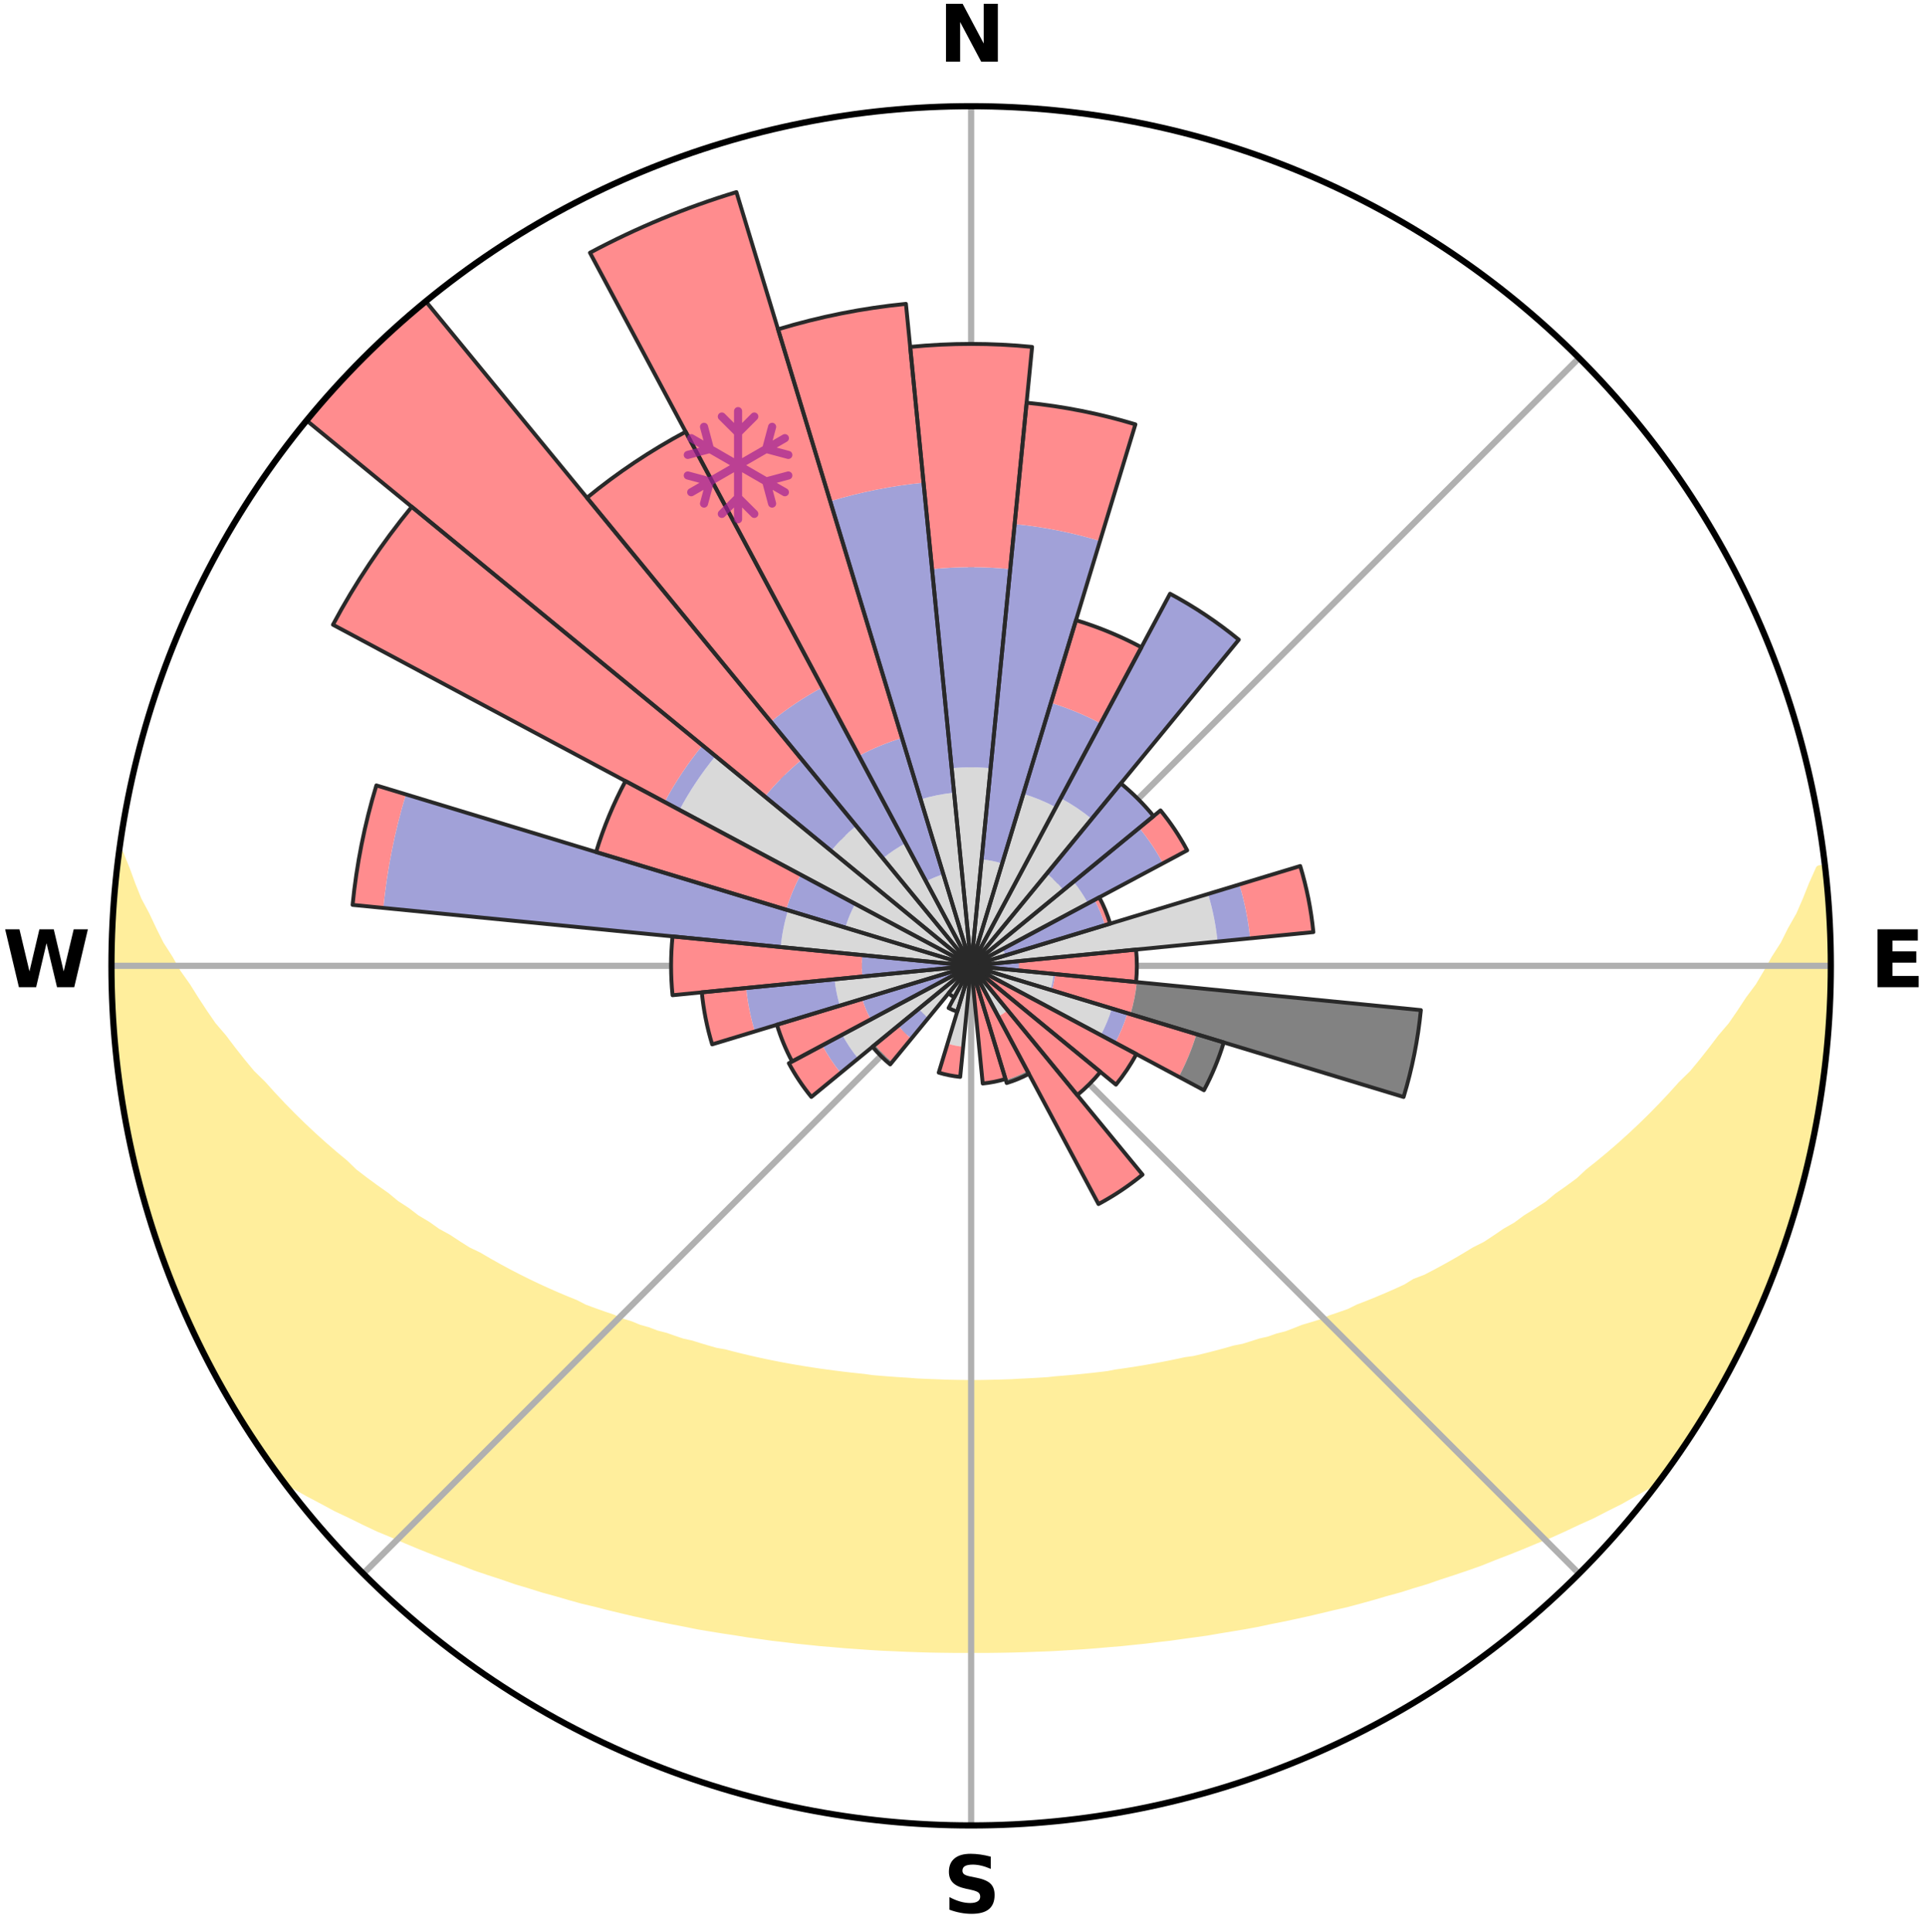 <?xml version="1.0" encoding="utf-8" standalone="no"?>
<!DOCTYPE svg PUBLIC "-//W3C//DTD SVG 1.1//EN"
  "http://www.w3.org/Graphics/SVG/1.1/DTD/svg11.dtd">
<svg xmlns:xlink="http://www.w3.org/1999/xlink" width="248.41pt" height="249.158pt" viewBox="0 0 248.41 249.158" xmlns="http://www.w3.org/2000/svg" version="1.1">
 <title>Ski Rose for Lac Blanc</title>
 <defs>
  <style type="text/css">*{stroke-linejoin: round; stroke-linecap: butt}</style>
 </defs>
 <g id="figure_1">
  <g id="patch_1">
   <path d="M 0 249.158 
L 248.41 249.158 
L 248.41 0 
L 0 0 
z
" style="fill: #ffffff"/>
  </g>
  <g id="axes_1">
   <g id="patch_2">
    <path d="M 236.135 124.579 
C 236.135 110.018 233.267 95.599 227.695 82.147 
C 222.122 68.695 213.955 56.471 203.659 46.175 
C 193.363 35.879 181.139 27.711 167.687 22.139 
C 154.235 16.567 139.815 13.699 125.255 13.699 
C 110.694 13.699 96.275 16.567 82.823 22.139 
C 69.371 27.711 57.147 35.879 46.851 46.175 
C 36.555 56.471 28.387 68.695 22.815 82.147 
C 17.243 95.599 14.375 110.018 14.375 124.579 
C 14.375 139.14 17.243 153.559 22.815 167.011 
C 28.387 180.463 36.555 192.687 46.851 202.983 
C 57.147 213.279 69.371 221.447 82.823 227.019 
C 96.275 232.591 110.694 235.459 125.255 235.459 
C 139.815 235.459 154.235 232.591 167.687 227.019 
C 181.139 221.447 193.363 213.279 203.659 202.983 
C 213.955 192.687 222.122 180.463 227.695 167.011 
C 233.267 153.559 236.135 139.14 236.135 124.579 
M 125.255 124.579 
C 125.255 124.579 125.255 124.579 125.255 124.579 
C 125.255 124.579 125.255 124.579 125.255 124.579 
C 125.255 124.579 125.255 124.579 125.255 124.579 
C 125.255 124.579 125.255 124.579 125.255 124.579 
C 125.255 124.579 125.255 124.579 125.255 124.579 
C 125.255 124.579 125.255 124.579 125.255 124.579 
C 125.255 124.579 125.255 124.579 125.255 124.579 
C 125.255 124.579 125.255 124.579 125.255 124.579 
C 125.255 124.579 125.255 124.579 125.255 124.579 
C 125.255 124.579 125.255 124.579 125.255 124.579 
C 125.255 124.579 125.255 124.579 125.255 124.579 
C 125.255 124.579 125.255 124.579 125.255 124.579 
C 125.255 124.579 125.255 124.579 125.255 124.579 
C 125.255 124.579 125.255 124.579 125.255 124.579 
C 125.255 124.579 125.255 124.579 125.255 124.579 
C 125.255 124.579 125.255 124.579 125.255 124.579 
z
" style="fill: #ffffff"/>
   </g>
   <g id="PolyCollection_1">
    <defs>
     <path id="m0dda41155d" d="M 235.384 -137.127 
L 234.674 -137.046 
L 233.774 -135.028 
L 232.987 -133.058 
L 232.145 -131.117 
L 231.054 -129.198 
L 230.118 -127.325 
L 228.941 -125.484 
L 227.929 -123.683 
L 226.883 -121.918 
L 225.602 -120.198 
L 224.494 -118.509 
L 223.358 -116.858 
L 221.993 -115.264 
L 220.806 -113.692 
L 219.594 -112.159 
L 218.361 -110.664 
L 216.907 -109.242 
L 215.634 -107.828 
L 214.343 -106.454 
L 213.035 -105.119 
L 211.711 -103.823 
L 210.373 -102.566 
L 209.022 -101.348 
L 207.659 -100.17 
L 206.286 -99.03 
L 204.904 -97.929 
L 203.696 -96.802 
L 202.297 -95.774 
L 200.892 -94.785 
L 199.658 -93.76 
L 198.244 -92.843 
L 196.827 -91.962 
L 195.577 -91.037 
L 194.157 -90.226 
L 192.899 -89.366 
L 191.638 -88.536 
L 190.219 -87.824 
L 188.957 -87.056 
L 187.693 -86.317 
L 186.429 -85.607 
L 185.166 -84.924 
L 183.905 -84.27 
L 182.509 -83.74 
L 181.389 -83.042 
L 180.135 -82.468 
L 178.886 -81.919 
L 177.642 -81.394 
L 176.403 -80.894 
L 175.171 -80.417 
L 174.056 -79.861 
L 172.833 -79.429 
L 171.618 -79.018 
L 170.512 -78.525 
L 169.309 -78.155 
L 168.116 -77.804 
L 167.022 -77.37 
L 165.93 -76.955 
L 164.758 -76.658 
L 163.675 -76.278 
L 162.52 -76.014 
L 161.447 -75.668 
L 160.379 -75.337 
L 159.249 -75.117 
L 158.192 -74.816 
L 157.14 -74.53 
L 156.092 -74.258 
L 155.048 -74 
L 154.01 -73.755 
L 152.93 -73.608 
L 151.904 -73.387 
L 150.883 -73.177 
L 149.867 -72.978 
L 148.856 -72.791 
L 147.85 -72.614 
L 146.849 -72.447 
L 145.852 -72.29 
L 144.86 -72.142 
L 143.873 -72.003 
L 142.91 -71.812 
L 141.93 -71.693 
L 140.953 -71.581 
L 139.981 -71.478 
L 139.013 -71.381 
L 138.048 -71.292 
L 137.087 -71.209 
L 136.129 -71.132 
L 135.18 -71.026 
L 134.227 -70.965 
L 133.276 -70.91 
L 132.327 -70.86 
L 131.38 -70.816 
L 130.437 -70.758 
L 129.493 -70.728 
L 128.55 -70.702 
L 127.608 -70.682 
L 126.667 -70.662 
L 125.725 -70.655 
L 124.784 -70.656 
L 123.843 -70.666 
L 122.902 -70.682 
L 121.96 -70.702 
L 121.018 -70.742 
L 120.074 -70.776 
L 119.129 -70.815 
L 118.182 -70.859 
L 117.238 -70.937 
L 116.288 -70.996 
L 115.336 -71.061 
L 114.381 -71.131 
L 113.423 -71.208 
L 112.461 -71.29 
L 111.509 -71.428 
L 110.543 -71.528 
L 109.572 -71.635 
L 108.598 -71.749 
L 107.619 -71.872 
L 106.636 -72.002 
L 105.649 -72.141 
L 104.657 -72.289 
L 103.66 -72.446 
L 102.659 -72.612 
L 101.653 -72.789 
L 100.642 -72.977 
L 99.626 -73.175 
L 98.605 -73.385 
L 97.579 -73.607 
L 96.549 -73.841 
L 95.513 -74.088 
L 94.473 -74.347 
L 93.428 -74.621 
L 92.317 -74.815 
L 91.26 -75.116 
L 90.199 -75.432 
L 89.134 -75.764 
L 87.99 -76.014 
L 86.914 -76.378 
L 85.834 -76.758 
L 84.666 -77.056 
L 83.578 -77.472 
L 82.394 -77.805 
L 81.298 -78.258 
L 80.099 -78.628 
L 78.996 -79.121 
L 77.785 -79.532 
L 76.567 -79.965 
L 75.341 -80.419 
L 74.227 -80.997 
L 72.992 -81.497 
L 71.752 -82.021 
L 70.507 -82.569 
L 69.257 -83.143 
L 68.005 -83.743 
L 66.749 -84.369 
L 65.491 -85.022 
L 64.232 -85.703 
L 62.972 -86.412 
L 61.713 -87.15 
L 60.299 -87.829 
L 59.039 -88.627 
L 57.782 -89.455 
L 56.364 -90.231 
L 55.112 -91.123 
L 53.695 -91.968 
L 52.452 -92.924 
L 51.041 -93.839 
L 49.811 -94.861 
L 48.41 -95.848 
L 47.014 -96.873 
L 45.626 -97.936 
L 44.431 -99.095 
L 43.061 -100.232 
L 41.702 -101.408 
L 40.355 -102.622 
L 39.02 -103.876 
L 37.7 -105.169 
L 36.395 -106.5 
L 35.106 -107.871 
L 33.836 -109.281 
L 32.386 -110.7 
L 31.155 -112.191 
L 29.947 -113.72 
L 28.762 -115.288 
L 27.4 -116.878 
L 26.267 -118.525 
L 25.161 -120.209 
L 24.085 -121.93 
L 22.839 -123.685 
L 21.828 -125.482 
L 20.652 -127.318 
L 19.716 -129.187 
L 18.822 -131.089 
L 17.781 -133.037 
L 16.99 -135.004 
L 16.263 -136.997 
L 15.436 -139.037 
L 15.436 -139.037 
L 15.436 -139.037 
L 15.122 -137.127 
L 14.936 -135.202 
L 14.783 -133.273 
L 14.662 -131.343 
L 14.48 -129.416 
L 14.425 -127.481 
L 14.403 -125.546 
L 14.495 -123.612 
L 14.446 -121.677 
L 14.52 -119.744 
L 14.627 -117.813 
L 14.764 -115.883 
L 14.932 -113.956 
L 15.13 -112.032 
L 15.448 -110.123 
L 15.627 -108.195 
L 15.919 -106.283 
L 16.241 -104.375 
L 16.686 -102.49 
L 17.069 -100.595 
L 17.482 -98.705 
L 17.925 -96.822 
L 18.494 -94.972 
L 18.998 -93.104 
L 19.533 -91.245 
L 20.161 -89.415 
L 20.756 -87.574 
L 21.477 -85.778 
L 22.135 -83.959 
L 22.824 -82.151 
L 23.601 -80.379 
L 24.444 -78.637 
L 25.228 -76.869 
L 26.046 -75.116 
L 26.956 -73.408 
L 27.845 -71.69 
L 28.763 -69.987 
L 29.732 -68.312 
L 30.739 -66.659 
L 31.77 -65.023 
L 32.809 -63.391 
L 33.896 -61.79 
L 34.989 -60.193 
L 36.24 -58.712 
L 37.972 -57.604 
L 39.786 -56.594 
L 41.614 -55.631 
L 43.398 -54.667 
L 45.247 -53.794 
L 47.041 -52.909 
L 48.837 -52.061 
L 50.682 -51.297 
L 52.475 -50.518 
L 54.265 -49.772 
L 56.052 -49.057 
L 57.833 -48.373 
L 59.61 -47.719 
L 61.341 -47.045 
L 63.106 -46.448 
L 64.865 -45.877 
L 66.578 -45.281 
L 68.323 -44.763 
L 70.028 -44.223 
L 71.757 -43.753 
L 73.447 -43.257 
L 75.133 -42.788 
L 76.839 -42.386 
L 78.509 -41.956 
L 80.175 -41.553 
L 81.832 -41.164 
L 83.485 -40.802 
L 85.129 -40.453 
L 86.768 -40.128 
L 88.399 -39.815 
L 90.008 -39.486 
L 91.629 -39.215 
L 93.241 -38.953 
L 94.848 -38.714 
L 96.438 -38.455 
L 98.032 -38.24 
L 99.613 -38.013 
L 101.198 -37.834 
L 102.771 -37.639 
L 104.344 -37.48 
L 105.909 -37.315 
L 107.475 -37.189 
L 109.033 -37.052 
L 110.59 -36.943 
L 112.141 -36.832 
L 113.69 -36.736 
L 115.239 -36.67 
L 116.783 -36.6 
L 118.326 -36.543 
L 119.868 -36.499 
L 121.408 -36.471 
L 122.947 -36.452 
L 124.486 -36.446 
L 126.024 -36.446 
L 127.563 -36.452 
L 129.102 -36.472 
L 130.642 -36.501 
L 132.183 -36.545 
L 133.726 -36.603 
L 135.272 -36.657 
L 136.819 -36.74 
L 138.368 -36.836 
L 139.922 -36.933 
L 141.476 -37.056 
L 143.034 -37.194 
L 144.6 -37.32 
L 146.164 -37.486 
L 147.737 -37.645 
L 149.309 -37.841 
L 150.895 -38.02 
L 152.475 -38.247 
L 154.069 -38.463 
L 155.671 -38.685 
L 157.266 -38.961 
L 158.877 -39.224 
L 160.498 -39.495 
L 162.122 -39.79 
L 163.737 -40.138 
L 165.377 -40.462 
L 167.019 -40.812 
L 168.673 -41.174 
L 170.329 -41.564 
L 171.995 -41.966 
L 173.693 -42.348 
L 175.369 -42.8 
L 177.056 -43.267 
L 178.744 -43.765 
L 180.474 -44.235 
L 182.179 -44.774 
L 183.923 -45.293 
L 185.635 -45.89 
L 187.393 -46.46 
L 189.159 -47.058 
L 190.93 -47.683 
L 192.666 -48.385 
L 194.447 -49.069 
L 196.233 -49.783 
L 198.023 -50.53 
L 199.864 -51.261 
L 201.659 -52.074 
L 203.455 -52.922 
L 205.308 -53.754 
L 207.098 -54.678 
L 208.937 -55.597 
L 210.709 -56.605 
L 212.525 -57.615 
L 214.311 -58.681 
L 215.508 -60.202 
L 216.63 -61.779 
L 217.708 -63.386 
L 218.768 -65.005 
L 219.774 -66.658 
L 220.71 -68.352 
L 221.68 -70.024 
L 222.61 -71.719 
L 223.606 -73.381 
L 224.426 -75.134 
L 225.291 -76.864 
L 226.145 -78.601 
L 226.882 -80.39 
L 227.632 -82.173 
L 228.336 -83.974 
L 229.089 -85.757 
L 229.706 -87.591 
L 230.387 -89.402 
L 230.961 -91.25 
L 231.565 -93.088 
L 232.037 -94.966 
L 232.591 -96.82 
L 232.938 -98.727 
L 233.391 -100.606 
L 233.823 -102.491 
L 234.215 -104.385 
L 234.559 -106.288 
L 234.873 -108.197 
L 235.147 -110.111 
L 235.383 -112.032 
L 235.582 -113.956 
L 235.747 -115.883 
L 235.871 -117.813 
L 235.958 -119.746 
L 236.018 -121.679 
L 236.034 -123.612 
L 236.014 -125.546 
L 235.96 -127.478 
L 235.882 -129.409 
L 235.76 -131.338 
L 235.79 -133.278 
L 235.603 -135.204 
L 235.384 -137.127 
z
" style="stroke: #ffee9c"/>
    </defs>
    <g clip-path="url(#p5a914343ce)">
     <use xlink:href="#m0dda41155d" x="0" y="249.158" style="fill: #ffee9c; stroke: #ffee9c"/>
    </g>
   </g>
   <g id="matplotlib.axis_1">
    <g id="xtick_1">
     <g id="line2d_1">
      <path d="M 125.255 124.579 
L 125.255 13.699 
" clip-path="url(#p5a914343ce)" style="fill: none; stroke: #b0b0b0; stroke-width: 0.8; stroke-linecap: square"/>
     </g>
     <g id="text_1">
      <!-- N -->
      <g transform="translate(121.07 7.958) scale(0.1 -0.1)">
       <defs>
        <path id="DejaVuSans-Bold-4e" d="M 588 4666 
L 1931 4666 
L 3628 1466 
L 3628 4666 
L 4769 4666 
L 4769 0 
L 3425 0 
L 1728 3200 
L 1728 0 
L 588 0 
L 588 4666 
z
" transform="scale(0.016)"/>
       </defs>
       <use xlink:href="#DejaVuSans-Bold-4e"/>
      </g>
     </g>
    </g>
    <g id="xtick_2">
     <g id="line2d_2">
      <path d="M 125.255 124.579 
L 203.659 46.175 
" clip-path="url(#p5a914343ce)" style="fill: none; stroke: #b0b0b0; stroke-width: 0.8; stroke-linecap: square"/>
     </g>
    </g>
    <g id="xtick_3">
     <g id="line2d_3">
      <path d="M 125.255 124.579 
L 236.135 124.579 
" clip-path="url(#p5a914343ce)" style="fill: none; stroke: #b0b0b0; stroke-width: 0.8; stroke-linecap: square"/>
     </g>
     <g id="text_2">
      <!-- E -->
      <g transform="translate(241.219 127.338) scale(0.1 -0.1)">
       <defs>
        <path id="DejaVuSans-Bold-45" d="M 588 4666 
L 3834 4666 
L 3834 3756 
L 1791 3756 
L 1791 2888 
L 3713 2888 
L 3713 1978 
L 1791 1978 
L 1791 909 
L 3903 909 
L 3903 0 
L 588 0 
L 588 4666 
z
" transform="scale(0.016)"/>
       </defs>
       <use xlink:href="#DejaVuSans-Bold-45"/>
      </g>
     </g>
    </g>
    <g id="xtick_4">
     <g id="line2d_4">
      <path d="M 125.255 124.579 
L 203.659 202.983 
" clip-path="url(#p5a914343ce)" style="fill: none; stroke: #b0b0b0; stroke-width: 0.8; stroke-linecap: square"/>
     </g>
    </g>
    <g id="xtick_5">
     <g id="line2d_5">
      <path d="M 125.255 124.579 
L 125.255 235.459 
" clip-path="url(#p5a914343ce)" style="fill: none; stroke: #b0b0b0; stroke-width: 0.8; stroke-linecap: square"/>
     </g>
     <g id="text_3">
      <!-- S -->
      <g transform="translate(121.654 246.718) scale(0.1 -0.1)">
       <defs>
        <path id="DejaVuSans-Bold-53" d="M 3834 4519 
L 3834 3531 
Q 3450 3703 3084 3790 
Q 2719 3878 2394 3878 
Q 1963 3878 1756 3759 
Q 1550 3641 1550 3391 
Q 1550 3203 1689 3098 
Q 1828 2994 2194 2919 
L 2706 2816 
Q 3484 2659 3812 2340 
Q 4141 2022 4141 1434 
Q 4141 663 3683 286 
Q 3225 -91 2284 -91 
Q 1841 -91 1394 -6 
Q 947 78 500 244 
L 500 1259 
Q 947 1022 1364 901 
Q 1781 781 2169 781 
Q 2563 781 2772 912 
Q 2981 1044 2981 1288 
Q 2981 1506 2839 1625 
Q 2697 1744 2272 1838 
L 1806 1941 
Q 1106 2091 782 2419 
Q 459 2747 459 3303 
Q 459 4000 909 4375 
Q 1359 4750 2203 4750 
Q 2588 4750 2994 4692 
Q 3400 4634 3834 4519 
z
" transform="scale(0.016)"/>
       </defs>
       <use xlink:href="#DejaVuSans-Bold-53"/>
      </g>
     </g>
    </g>
    <g id="xtick_6">
     <g id="line2d_6">
      <path d="M 125.255 124.579 
L 46.851 202.983 
" clip-path="url(#p5a914343ce)" style="fill: none; stroke: #b0b0b0; stroke-width: 0.8; stroke-linecap: square"/>
     </g>
    </g>
    <g id="xtick_7">
     <g id="line2d_7">
      <path d="M 125.255 124.579 
L 14.375 124.579 
" clip-path="url(#p5a914343ce)" style="fill: none; stroke: #b0b0b0; stroke-width: 0.8; stroke-linecap: square"/>
     </g>
     <g id="text_4">
      <!-- W -->
      <g transform="translate(0.36 127.338) scale(0.1 -0.1)">
       <defs>
        <path id="DejaVuSans-Bold-57" d="M 191 4666 
L 1344 4666 
L 2150 1275 
L 2950 4666 
L 4109 4666 
L 4909 1275 
L 5716 4666 
L 6859 4666 
L 5759 0 
L 4372 0 
L 3525 3547 
L 2688 0 
L 1300 0 
L 191 4666 
z
" transform="scale(0.016)"/>
       </defs>
       <use xlink:href="#DejaVuSans-Bold-57"/>
      </g>
     </g>
    </g>
    <g id="xtick_8">
     <g id="line2d_8">
      <path d="M 125.255 124.579 
L 46.851 46.175 
" clip-path="url(#p5a914343ce)" style="fill: none; stroke: #b0b0b0; stroke-width: 0.8; stroke-linecap: square"/>
     </g>
    </g>
   </g>
   <g id="matplotlib.axis_2"/>
   <g id="patch_3">
    <path d="M 125.255 124.579 
C 125.255 124.579 125.255 124.579 125.255 124.579 
C 125.255 124.579 125.255 124.579 125.255 124.579 
L 127.765 99.095 
C 126.931 99.012 126.093 98.971 125.255 98.971 
C 124.417 98.971 123.579 99.012 122.745 99.095 
z
" clip-path="url(#p5a914343ce)" style="fill: #d9d9d9"/>
   </g>
   <g id="patch_4">
    <path d="M 125.255 124.579 
C 125.255 124.579 125.255 124.579 125.255 124.579 
C 125.255 124.579 125.255 124.579 125.255 124.579 
L 129.26 111.375 
C 128.828 111.244 128.39 111.134 127.947 111.046 
C 127.504 110.958 127.057 110.892 126.607 110.848 
z
" clip-path="url(#p5a914343ce)" style="fill: #d9d9d9"/>
   </g>
   <g id="patch_5">
    <path d="M 125.255 124.579 
C 125.255 124.579 125.255 124.579 125.255 124.579 
C 125.255 124.579 125.255 124.579 125.255 124.579 
L 136.182 104.136 
C 135.513 103.779 134.826 103.454 134.125 103.164 
C 133.424 102.873 132.71 102.618 131.984 102.397 
z
" clip-path="url(#p5a914343ce)" style="fill: #d9d9d9"/>
   </g>
   <g id="patch_6">
    <path d="M 125.255 124.579 
C 125.255 124.579 125.255 124.579 125.255 124.579 
C 125.255 124.579 125.255 124.579 125.255 124.579 
L 140.804 105.632 
C 140.184 105.123 139.539 104.645 138.872 104.199 
C 138.205 103.754 137.516 103.341 136.809 102.963 
z
" clip-path="url(#p5a914343ce)" style="fill: #d9d9d9"/>
   </g>
   <g id="patch_7">
    <path d="M 125.255 124.579 
C 125.255 124.579 125.255 124.579 125.255 124.579 
C 125.255 124.579 125.255 124.579 125.255 124.579 
L 137.153 114.814 
C 136.834 114.425 136.495 114.051 136.139 113.695 
C 135.782 113.339 135.409 113 135.02 112.681 
z
" clip-path="url(#p5a914343ce)" style="fill: #d9d9d9"/>
   </g>
   <g id="patch_8">
    <path d="M 125.255 124.579 
C 125.255 124.579 125.255 124.579 125.255 124.579 
C 125.255 124.579 125.255 124.579 125.255 124.579 
L 140.323 116.525 
C 140.059 116.032 139.772 115.552 139.461 115.087 
C 139.15 114.622 138.817 114.172 138.462 113.74 
z
" clip-path="url(#p5a914343ce)" style="fill: #d9d9d9"/>
   </g>
   <g id="patch_9">
    <path d="M 125.255 124.579 
C 125.255 124.579 125.255 124.579 125.255 124.579 
C 125.255 124.579 125.255 124.579 125.255 124.579 
L 129.656 123.244 
C 129.612 123.1 129.562 122.958 129.504 122.819 
C 129.446 122.68 129.382 122.544 129.311 122.411 
z
" clip-path="url(#p5a914343ce)" style="fill: #d9d9d9"/>
   </g>
   <g id="patch_10">
    <path d="M 125.255 124.579 
C 125.255 124.579 125.255 124.579 125.255 124.579 
C 125.255 124.579 125.255 124.579 125.255 124.579 
L 157.032 121.449 
C 156.93 120.409 156.776 119.375 156.572 118.35 
C 156.369 117.325 156.114 116.31 155.811 115.31 
z
" clip-path="url(#p5a914343ce)" style="fill: #d9d9d9"/>
   </g>
   <g id="patch_11">
    <path d="M 125.255 124.579 
C 125.255 124.579 125.255 124.579 125.255 124.579 
C 125.255 124.579 125.255 124.579 125.255 124.579 
L 125.255 124.579 
C 125.255 124.579 125.255 124.579 125.255 124.579 
C 125.255 124.579 125.255 124.579 125.255 124.579 
z
" clip-path="url(#p5a914343ce)" style="fill: #d9d9d9"/>
   </g>
   <g id="patch_12">
    <path d="M 125.255 124.579 
C 125.255 124.579 125.255 124.579 125.255 124.579 
C 125.255 124.579 125.255 124.579 125.255 124.579 
L 135.482 127.682 
C 135.584 127.347 135.669 127.007 135.737 126.664 
C 135.806 126.321 135.857 125.975 135.891 125.627 
z
" clip-path="url(#p5a914343ce)" style="fill: #d9d9d9"/>
   </g>
   <g id="patch_13">
    <path d="M 125.255 124.579 
C 125.255 124.579 125.255 124.579 125.255 124.579 
C 125.255 124.579 125.255 124.579 125.255 124.579 
L 141.979 133.518 
C 142.272 132.971 142.537 132.409 142.775 131.836 
C 143.012 131.263 143.221 130.678 143.402 130.084 
z
" clip-path="url(#p5a914343ce)" style="fill: #d9d9d9"/>
   </g>
   <g id="patch_14">
    <path d="M 125.255 124.579 
C 125.255 124.579 125.255 124.579 125.255 124.579 
C 125.255 124.579 125.255 124.579 125.255 124.579 
L 125.255 124.579 
C 125.255 124.579 125.255 124.579 125.255 124.579 
C 125.255 124.579 125.255 124.579 125.255 124.579 
z
" clip-path="url(#p5a914343ce)" style="fill: #d9d9d9"/>
   </g>
   <g id="patch_15">
    <path d="M 125.255 124.579 
C 125.255 124.579 125.255 124.579 125.255 124.579 
C 125.255 124.579 125.255 124.579 125.255 124.579 
L 125.255 124.579 
C 125.255 124.579 125.255 124.579 125.255 124.579 
C 125.255 124.579 125.255 124.579 125.255 124.579 
z
" clip-path="url(#p5a914343ce)" style="fill: #d9d9d9"/>
   </g>
   <g id="patch_16">
    <path d="M 125.255 124.579 
C 125.255 124.579 125.255 124.579 125.255 124.579 
C 125.255 124.579 125.255 124.579 125.255 124.579 
L 128.751 131.12 
C 128.965 131.005 129.173 130.88 129.375 130.745 
C 129.577 130.61 129.772 130.466 129.96 130.312 
z
" clip-path="url(#p5a914343ce)" style="fill: #d9d9d9"/>
   </g>
   <g id="patch_17">
    <path d="M 125.255 124.579 
C 125.255 124.579 125.255 124.579 125.255 124.579 
C 125.255 124.579 125.255 124.579 125.255 124.579 
L 125.255 124.579 
C 125.255 124.579 125.255 124.579 125.255 124.579 
C 125.255 124.579 125.255 124.579 125.255 124.579 
z
" clip-path="url(#p5a914343ce)" style="fill: #d9d9d9"/>
   </g>
   <g id="patch_18">
    <path d="M 125.255 124.579 
C 125.255 124.579 125.255 124.579 125.255 124.579 
C 125.255 124.579 125.255 124.579 125.255 124.579 
L 125.456 126.626 
C 125.523 126.619 125.59 126.61 125.656 126.596 
C 125.722 126.583 125.787 126.567 125.852 126.547 
z
" clip-path="url(#p5a914343ce)" style="fill: #d9d9d9"/>
   </g>
   <g id="patch_19">
    <path d="M 125.255 124.579 
C 125.255 124.579 125.255 124.579 125.255 124.579 
C 125.255 124.579 125.255 124.579 125.255 124.579 
L 125.053 126.626 
C 125.12 126.633 125.188 126.636 125.255 126.636 
C 125.322 126.636 125.389 126.633 125.456 126.626 
z
" clip-path="url(#p5a914343ce)" style="fill: #d9d9d9"/>
   </g>
   <g id="patch_20">
    <path d="M 125.255 124.579 
C 125.255 124.579 125.255 124.579 125.255 124.579 
C 125.255 124.579 125.255 124.579 125.255 124.579 
L 122.21 134.615 
C 122.539 134.715 122.872 134.799 123.209 134.866 
C 123.545 134.932 123.885 134.983 124.227 135.017 
z
" clip-path="url(#p5a914343ce)" style="fill: #d9d9d9"/>
   </g>
   <g id="patch_21">
    <path d="M 125.255 124.579 
C 125.255 124.579 125.255 124.579 125.255 124.579 
C 125.255 124.579 125.255 124.579 125.255 124.579 
L 122.346 130.021 
C 122.524 130.116 122.707 130.203 122.893 130.28 
C 123.08 130.357 123.27 130.425 123.464 130.484 
z
" clip-path="url(#p5a914343ce)" style="fill: #d9d9d9"/>
   </g>
   <g id="patch_22">
    <path d="M 125.255 124.579 
C 125.255 124.579 125.255 124.579 125.255 124.579 
C 125.255 124.579 125.255 124.579 125.255 124.579 
L 122.337 128.134 
C 122.453 128.23 122.574 128.32 122.7 128.403 
C 122.825 128.487 122.954 128.564 123.087 128.635 
z
" clip-path="url(#p5a914343ce)" style="fill: #d9d9d9"/>
   </g>
   <g id="patch_23">
    <path d="M 125.255 124.579 
C 125.255 124.579 125.255 124.579 125.255 124.579 
C 125.255 124.579 125.255 124.579 125.255 124.579 
L 118.509 130.115 
C 118.69 130.336 118.882 130.548 119.084 130.75 
C 119.286 130.952 119.498 131.144 119.719 131.325 
z
" clip-path="url(#p5a914343ce)" style="fill: #d9d9d9"/>
   </g>
   <g id="patch_24">
    <path d="M 125.255 124.579 
C 125.255 124.579 125.255 124.579 125.255 124.579 
C 125.255 124.579 125.255 124.579 125.255 124.579 
L 108.629 133.466 
C 108.92 134.01 109.238 134.539 109.58 135.052 
C 109.923 135.565 110.291 136.061 110.682 136.538 
z
" clip-path="url(#p5a914343ce)" style="fill: #d9d9d9"/>
   </g>
   <g id="patch_25">
    <path d="M 125.255 124.579 
C 125.255 124.579 125.255 124.579 125.255 124.579 
C 125.255 124.579 125.255 124.579 125.255 124.579 
L 125.255 124.579 
C 125.255 124.579 125.255 124.579 125.255 124.579 
C 125.255 124.579 125.255 124.579 125.255 124.579 
z
" clip-path="url(#p5a914343ce)" style="fill: #d9d9d9"/>
   </g>
   <g id="patch_26">
    <path d="M 125.255 124.579 
C 125.255 124.579 125.255 124.579 125.255 124.579 
C 125.255 124.579 125.255 124.579 125.255 124.579 
L 107.646 126.313 
C 107.703 126.89 107.788 127.463 107.901 128.031 
C 108.014 128.599 108.155 129.161 108.323 129.715 
z
" clip-path="url(#p5a914343ce)" style="fill: #d9d9d9"/>
   </g>
   <g id="patch_27">
    <path d="M 125.255 124.579 
C 125.255 124.579 125.255 124.579 125.255 124.579 
C 125.255 124.579 125.255 124.579 125.255 124.579 
L 125.255 124.579 
C 125.255 124.579 125.255 124.579 125.255 124.579 
C 125.255 124.579 125.255 124.579 125.255 124.579 
z
" clip-path="url(#p5a914343ce)" style="fill: #d9d9d9"/>
   </g>
   <g id="patch_28">
    <path d="M 125.255 124.579 
C 125.255 124.579 125.255 124.579 125.255 124.579 
C 125.255 124.579 125.255 124.579 125.255 124.579 
L 101.635 117.414 
C 101.401 118.187 101.204 118.971 101.047 119.764 
C 100.889 120.556 100.771 121.356 100.691 122.16 
z
" clip-path="url(#p5a914343ce)" style="fill: #d9d9d9"/>
   </g>
   <g id="patch_29">
    <path d="M 125.255 124.579 
C 125.255 124.579 125.255 124.579 125.255 124.579 
C 125.255 124.579 125.255 124.579 125.255 124.579 
L 110.296 116.584 
C 110.035 117.073 109.797 117.575 109.585 118.088 
C 109.372 118.601 109.185 119.124 109.024 119.655 
z
" clip-path="url(#p5a914343ce)" style="fill: #d9d9d9"/>
   </g>
   <g id="patch_30">
    <path d="M 125.255 124.579 
C 125.255 124.579 125.255 124.579 125.255 124.579 
C 125.255 124.579 125.255 124.579 125.255 124.579 
L 92.284 97.521 
C 91.399 98.6 90.567 99.722 89.791 100.883 
C 89.015 102.044 88.297 103.242 87.639 104.473 
z
" clip-path="url(#p5a914343ce)" style="fill: #d9d9d9"/>
   </g>
   <g id="patch_31">
    <path d="M 125.255 124.579 
C 125.255 124.579 125.255 124.579 125.255 124.579 
C 125.255 124.579 125.255 124.579 125.255 124.579 
L 110.434 106.52 
C 109.843 107.005 109.276 107.519 108.736 108.06 
C 108.195 108.601 107.681 109.168 107.196 109.759 
z
" clip-path="url(#p5a914343ce)" style="fill: #d9d9d9"/>
   </g>
   <g id="patch_32">
    <path d="M 125.255 124.579 
C 125.255 124.579 125.255 124.579 125.255 124.579 
C 125.255 124.579 125.255 124.579 125.255 124.579 
L 116.802 108.765 
C 116.284 109.042 115.781 109.344 115.293 109.67 
C 114.805 109.996 114.333 110.346 113.879 110.718 
z
" clip-path="url(#p5a914343ce)" style="fill: #d9d9d9"/>
   </g>
   <g id="patch_33">
    <path d="M 125.255 124.579 
C 125.255 124.579 125.255 124.579 125.255 124.579 
C 125.255 124.579 125.255 124.579 125.255 124.579 
L 121.672 112.769 
C 121.286 112.887 120.905 113.023 120.532 113.177 
C 120.159 113.332 119.793 113.505 119.437 113.695 
z
" clip-path="url(#p5a914343ce)" style="fill: #d9d9d9"/>
   </g>
   <g id="patch_34">
    <path d="M 125.255 124.579 
C 125.255 124.579 125.255 124.579 125.255 124.579 
C 125.255 124.579 125.255 124.579 125.255 124.579 
L 123.056 102.249 
C 122.325 102.321 121.598 102.429 120.877 102.572 
C 120.157 102.716 119.444 102.894 118.742 103.107 
z
" clip-path="url(#p5a914343ce)" style="fill: #d9d9d9"/>
   </g>
   <g id="patch_35">
    <path d="M 122.745 99.095 
C 123.579 99.012 124.417 98.971 125.255 98.971 
C 126.093 98.971 126.931 99.012 127.765 99.095 
L 130.295 73.405 
C 128.62 73.24 126.938 73.157 125.255 73.157 
C 123.572 73.157 121.89 73.24 120.215 73.405 
z
" clip-path="url(#p5a914343ce)" style="fill: #a1a1d8"/>
   </g>
   <g id="patch_36">
    <path d="M 126.607 110.848 
C 127.057 110.892 127.504 110.958 127.947 111.046 
C 128.39 111.134 128.828 111.244 129.26 111.375 
L 141.877 69.784 
C 140.083 69.24 138.264 68.784 136.426 68.419 
C 134.588 68.053 132.733 67.778 130.867 67.594 
z
" clip-path="url(#p5a914343ce)" style="fill: #a1a1d8"/>
   </g>
   <g id="patch_37">
    <path d="M 131.984 102.397 
C 132.71 102.618 133.424 102.873 134.125 103.164 
C 134.826 103.454 135.513 103.779 136.182 104.136 
L 141.965 93.317 
C 140.941 92.77 139.892 92.274 138.82 91.83 
C 137.748 91.386 136.655 90.995 135.545 90.658 
z
" clip-path="url(#p5a914343ce)" style="fill: #a1a1d8"/>
   </g>
   <g id="patch_38">
    <path d="M 136.809 102.963 
C 137.516 103.341 138.205 103.754 138.872 104.199 
C 139.539 104.645 140.184 105.123 140.804 105.632 
L 159.778 82.512 
C 158.401 81.382 156.97 80.321 155.489 79.331 
C 154.008 78.341 152.479 77.425 150.908 76.585 
z
" clip-path="url(#p5a914343ce)" style="fill: #a1a1d8"/>
   </g>
   <g id="patch_39">
    <path d="M 135.02 112.681 
C 135.409 113 135.782 113.339 136.139 113.695 
C 136.495 114.051 136.834 114.425 137.153 114.814 
L 148.784 105.269 
C 148.152 104.499 147.483 103.76 146.778 103.056 
C 146.074 102.351 145.335 101.682 144.565 101.05 
z
" clip-path="url(#p5a914343ce)" style="fill: #a1a1d8"/>
   </g>
   <g id="patch_40">
    <path d="M 138.462 113.74 
C 138.817 114.172 139.15 114.622 139.461 115.087 
C 139.772 115.552 140.059 116.032 140.323 116.525 
L 149.994 111.356 
C 149.562 110.546 149.089 109.758 148.579 108.994 
C 148.069 108.231 147.522 107.493 146.939 106.783 
z
" clip-path="url(#p5a914343ce)" style="fill: #a1a1d8"/>
   </g>
   <g id="patch_41">
    <path d="M 129.311 122.411 
C 129.382 122.544 129.446 122.68 129.504 122.819 
C 129.562 122.958 129.612 123.1 129.656 123.244 
L 142.527 119.34 
C 142.355 118.774 142.156 118.218 141.93 117.672 
C 141.704 117.126 141.451 116.592 141.173 116.071 
z
" clip-path="url(#p5a914343ce)" style="fill: #a1a1d8"/>
   </g>
   <g id="patch_42">
    <path d="M 155.811 115.31 
C 156.114 116.31 156.369 117.325 156.572 118.35 
C 156.776 119.375 156.93 120.409 157.032 121.449 
L 161.237 121.035 
C 161.121 119.857 160.947 118.686 160.716 117.525 
C 160.486 116.365 160.198 115.216 159.854 114.083 
z
" clip-path="url(#p5a914343ce)" style="fill: #a1a1d8"/>
   </g>
   <g id="patch_43">
    <path d="M 125.255 124.579 
C 125.255 124.579 125.255 124.579 125.255 124.579 
C 125.255 124.579 125.255 124.579 125.255 124.579 
L 131.396 125.184 
C 131.416 124.983 131.425 124.781 131.425 124.579 
C 131.425 124.377 131.416 124.175 131.396 123.974 
z
" clip-path="url(#p5a914343ce)" style="fill: #a1a1d8"/>
   </g>
   <g id="patch_44">
    <path d="M 135.891 125.627 
C 135.857 125.975 135.806 126.321 135.737 126.664 
C 135.669 127.007 135.584 127.347 135.482 127.682 
L 135.67 127.738 
C 135.773 127.398 135.86 127.052 135.93 126.702 
C 135.999 126.353 136.051 126 136.086 125.646 
z
" clip-path="url(#p5a914343ce)" style="fill: #a1a1d8"/>
   </g>
   <g id="patch_45">
    <path d="M 143.402 130.084 
C 143.221 130.678 143.012 131.263 142.775 131.836 
C 142.537 132.409 142.272 132.971 141.979 133.518 
L 143.843 134.514 
C 144.168 133.906 144.463 133.282 144.727 132.645 
C 144.991 132.007 145.224 131.357 145.424 130.697 
z
" clip-path="url(#p5a914343ce)" style="fill: #a1a1d8"/>
   </g>
   <g id="patch_46">
    <path d="M 125.255 124.579 
C 125.255 124.579 125.255 124.579 125.255 124.579 
C 125.255 124.579 125.255 124.579 125.255 124.579 
L 125.255 124.579 
C 125.255 124.579 125.255 124.579 125.255 124.579 
C 125.255 124.579 125.255 124.579 125.255 124.579 
z
" clip-path="url(#p5a914343ce)" style="fill: #a1a1d8"/>
   </g>
   <g id="patch_47">
    <path d="M 125.255 124.579 
C 125.255 124.579 125.255 124.579 125.255 124.579 
C 125.255 124.579 125.255 124.579 125.255 124.579 
L 125.255 124.579 
C 125.255 124.579 125.255 124.579 125.255 124.579 
C 125.255 124.579 125.255 124.579 125.255 124.579 
z
" clip-path="url(#p5a914343ce)" style="fill: #a1a1d8"/>
   </g>
   <g id="patch_48">
    <path d="M 129.96 130.312 
C 129.772 130.466 129.577 130.61 129.375 130.745 
C 129.173 130.88 128.965 131.005 128.751 131.12 
L 128.751 131.12 
C 128.965 131.005 129.173 130.88 129.375 130.745 
C 129.577 130.61 129.772 130.466 129.96 130.312 
z
" clip-path="url(#p5a914343ce)" style="fill: #a1a1d8"/>
   </g>
   <g id="patch_49">
    <path d="M 125.255 124.579 
C 125.255 124.579 125.255 124.579 125.255 124.579 
C 125.255 124.579 125.255 124.579 125.255 124.579 
L 125.852 126.547 
C 125.916 126.528 125.98 126.505 126.042 126.479 
C 126.104 126.454 126.165 126.425 126.224 126.393 
z
" clip-path="url(#p5a914343ce)" style="fill: #a1a1d8"/>
   </g>
   <g id="patch_50">
    <path d="M 125.852 126.547 
C 125.787 126.567 125.722 126.583 125.656 126.596 
C 125.59 126.61 125.523 126.619 125.456 126.626 
L 125.456 126.626 
C 125.523 126.619 125.59 126.61 125.656 126.596 
C 125.722 126.583 125.787 126.567 125.852 126.547 
z
" clip-path="url(#p5a914343ce)" style="fill: #a1a1d8"/>
   </g>
   <g id="patch_51">
    <path d="M 125.456 126.626 
C 125.389 126.633 125.322 126.636 125.255 126.636 
C 125.188 126.636 125.12 126.633 125.053 126.626 
L 125.053 126.626 
C 125.12 126.633 125.188 126.636 125.255 126.636 
C 125.322 126.636 125.389 126.633 125.456 126.626 
z
" clip-path="url(#p5a914343ce)" style="fill: #a1a1d8"/>
   </g>
   <g id="patch_52">
    <path d="M 124.227 135.017 
C 123.885 134.983 123.545 134.932 123.209 134.866 
C 122.872 134.799 122.539 134.715 122.21 134.615 
L 122.21 134.615 
C 122.539 134.715 122.872 134.799 123.209 134.866 
C 123.545 134.932 123.885 134.983 124.227 135.017 
z
" clip-path="url(#p5a914343ce)" style="fill: #a1a1d8"/>
   </g>
   <g id="patch_53">
    <path d="M 123.464 130.484 
C 123.27 130.425 123.08 130.357 122.893 130.28 
C 122.707 130.203 122.524 130.116 122.346 130.021 
L 122.346 130.021 
C 122.524 130.116 122.707 130.203 122.893 130.28 
C 123.08 130.357 123.27 130.425 123.464 130.484 
z
" clip-path="url(#p5a914343ce)" style="fill: #a1a1d8"/>
   </g>
   <g id="patch_54">
    <path d="M 123.087 128.635 
C 122.954 128.564 122.825 128.487 122.7 128.403 
C 122.574 128.32 122.453 128.23 122.337 128.134 
L 122.337 128.134 
C 122.453 128.23 122.574 128.32 122.7 128.403 
C 122.825 128.487 122.954 128.564 123.087 128.635 
z
" clip-path="url(#p5a914343ce)" style="fill: #a1a1d8"/>
   </g>
   <g id="patch_55">
    <path d="M 119.719 131.325 
C 119.498 131.144 119.286 130.952 119.084 130.75 
C 118.882 130.548 118.69 130.336 118.509 130.115 
L 115.848 132.299 
C 116.101 132.607 116.369 132.902 116.65 133.184 
C 116.932 133.465 117.227 133.733 117.535 133.985 
z
" clip-path="url(#p5a914343ce)" style="fill: #a1a1d8"/>
   </g>
   <g id="patch_56">
    <path d="M 110.682 136.538 
C 110.291 136.061 109.923 135.565 109.58 135.052 
C 109.238 134.539 108.92 134.01 108.629 133.466 
L 106.057 134.84 
C 106.393 135.469 106.76 136.08 107.156 136.673 
C 107.551 137.265 107.976 137.838 108.428 138.388 
z
" clip-path="url(#p5a914343ce)" style="fill: #a1a1d8"/>
   </g>
   <g id="patch_57">
    <path d="M 125.255 124.579 
C 125.255 124.579 125.255 124.579 125.255 124.579 
C 125.255 124.579 125.255 124.579 125.255 124.579 
L 111.198 128.843 
C 111.338 129.303 111.5 129.756 111.684 130.2 
C 111.868 130.644 112.074 131.079 112.3 131.503 
z
" clip-path="url(#p5a914343ce)" style="fill: #a1a1d8"/>
   </g>
   <g id="patch_58">
    <path d="M 108.323 129.715 
C 108.155 129.161 108.014 128.599 107.901 128.031 
C 107.788 127.463 107.703 126.89 107.646 126.313 
L 96.234 127.437 
C 96.328 128.387 96.468 129.332 96.654 130.268 
C 96.84 131.204 97.072 132.131 97.349 133.044 
z
" clip-path="url(#p5a914343ce)" style="fill: #a1a1d8"/>
   </g>
   <g id="patch_59">
    <path d="M 125.255 124.579 
C 125.255 124.579 125.255 124.579 125.255 124.579 
C 125.255 124.579 125.255 124.579 125.255 124.579 
L 111.222 123.197 
C 111.176 123.656 111.154 124.118 111.154 124.579 
C 111.154 125.041 111.176 125.502 111.222 125.961 
z
" clip-path="url(#p5a914343ce)" style="fill: #a1a1d8"/>
   </g>
   <g id="patch_60">
    <path d="M 100.691 122.16 
C 100.771 121.356 100.889 120.556 101.047 119.764 
C 101.204 118.971 101.401 118.187 101.635 117.414 
L 52.348 102.463 
C 51.624 104.849 51.018 107.27 50.531 109.716 
C 50.045 112.161 49.679 114.63 49.434 117.111 
z
" clip-path="url(#p5a914343ce)" style="fill: #a1a1d8"/>
   </g>
   <g id="patch_61">
    <path d="M 109.024 119.655 
C 109.185 119.124 109.372 118.601 109.585 118.088 
C 109.797 117.575 110.035 117.073 110.296 116.584 
L 103.261 112.823 
C 102.877 113.543 102.527 114.282 102.215 115.036 
C 101.903 115.79 101.627 116.559 101.391 117.34 
z
" clip-path="url(#p5a914343ce)" style="fill: #a1a1d8"/>
   </g>
   <g id="patch_62">
    <path d="M 87.639 104.473 
C 88.297 103.242 89.015 102.044 89.791 100.883 
C 90.567 99.722 91.399 98.6 92.284 97.521 
L 90.602 96.14 
C 89.671 97.275 88.797 98.454 87.981 99.674 
C 87.166 100.894 86.411 102.153 85.72 103.447 
z
" clip-path="url(#p5a914343ce)" style="fill: #a1a1d8"/>
   </g>
   <g id="patch_63">
    <path d="M 107.196 109.759 
C 107.681 109.168 108.195 108.601 108.736 108.06 
C 109.276 107.519 109.843 107.005 110.434 106.52 
L 103.42 97.974 
C 102.55 98.688 101.714 99.445 100.918 100.242 
C 100.121 101.039 99.364 101.874 98.649 102.745 
z
" clip-path="url(#p5a914343ce)" style="fill: #a1a1d8"/>
   </g>
   <g id="patch_64">
    <path d="M 113.879 110.718 
C 114.333 110.346 114.805 109.996 115.293 109.67 
C 115.781 109.344 116.284 109.042 116.802 108.765 
L 106.058 88.664 
C 104.882 89.292 103.738 89.978 102.63 90.718 
C 101.522 91.459 100.45 92.254 99.42 93.099 
z
" clip-path="url(#p5a914343ce)" style="fill: #a1a1d8"/>
   </g>
   <g id="patch_65">
    <path d="M 119.437 113.695 
C 119.793 113.505 120.159 113.332 120.532 113.177 
C 120.905 113.023 121.286 112.887 121.672 112.769 
L 116.339 95.186 
C 115.377 95.478 114.429 95.817 113.501 96.202 
C 112.572 96.586 111.662 97.016 110.776 97.49 
z
" clip-path="url(#p5a914343ce)" style="fill: #a1a1d8"/>
   </g>
   <g id="patch_66">
    <path d="M 118.742 103.107 
C 119.444 102.894 120.157 102.716 120.877 102.572 
C 121.598 102.429 122.325 102.321 123.056 102.249 
L 119.117 62.256 
C 117.077 62.457 115.048 62.758 113.037 63.158 
C 111.027 63.558 109.037 64.056 107.076 64.651 
z
" clip-path="url(#p5a914343ce)" style="fill: #a1a1d8"/>
   </g>
   <g id="patch_67">
    <path d="M 120.215 73.405 
C 121.89 73.24 123.572 73.157 125.255 73.157 
C 126.938 73.157 128.62 73.24 130.295 73.405 
L 133.118 44.748 
C 130.505 44.49 127.88 44.361 125.255 44.361 
C 122.629 44.361 120.005 44.49 117.392 44.748 
z
" clip-path="url(#p5a914343ce)" style="fill: #ff8c8e"/>
   </g>
   <g id="patch_68">
    <path d="M 130.867 67.594 
C 132.733 67.778 134.588 68.053 136.426 68.419 
C 138.264 68.784 140.083 69.24 141.877 69.784 
L 146.441 54.739 
C 144.155 54.046 141.836 53.465 139.493 52.999 
C 137.15 52.533 134.786 52.182 132.408 51.948 
z
" clip-path="url(#p5a914343ce)" style="fill: #ff8c8e"/>
   </g>
   <g id="patch_69">
    <path d="M 135.545 90.658 
C 136.655 90.995 137.748 91.386 138.82 91.83 
C 139.892 92.274 140.941 92.77 141.965 93.317 
L 147.216 83.493 
C 145.871 82.774 144.492 82.122 143.083 81.538 
C 141.674 80.955 140.238 80.441 138.778 79.998 
z
" clip-path="url(#p5a914343ce)" style="fill: #ff8c8e"/>
   </g>
   <g id="patch_70">
    <path d="M 150.908 76.585 
C 152.479 77.425 154.008 78.341 155.489 79.331 
C 156.97 80.321 158.401 81.382 159.778 82.512 
L 159.778 82.512 
C 158.401 81.382 156.97 80.321 155.489 79.331 
C 154.008 78.341 152.479 77.425 150.908 76.585 
z
" clip-path="url(#p5a914343ce)" style="fill: #ff8c8e"/>
   </g>
   <g id="patch_71">
    <path d="M 144.565 101.05 
C 145.335 101.682 146.074 102.351 146.778 103.056 
C 147.483 103.76 148.152 104.499 148.784 105.269 
L 148.784 105.269 
C 148.152 104.499 147.483 103.76 146.778 103.056 
C 146.074 102.351 145.335 101.682 144.565 101.05 
z
" clip-path="url(#p5a914343ce)" style="fill: #ff8c8e"/>
   </g>
   <g id="patch_72">
    <path d="M 146.939 106.783 
C 147.522 107.493 148.069 108.231 148.579 108.994 
C 149.089 109.758 149.562 110.546 149.994 111.356 
L 153.122 109.684 
C 152.634 108.772 152.102 107.884 151.528 107.024 
C 150.953 106.164 150.337 105.333 149.681 104.533 
z
" clip-path="url(#p5a914343ce)" style="fill: #ff8c8e"/>
   </g>
   <g id="patch_73">
    <path d="M 141.173 116.071 
C 141.451 116.592 141.704 117.126 141.93 117.672 
C 142.156 118.218 142.355 118.774 142.527 119.34 
L 143.187 119.139 
C 143.009 118.552 142.802 117.975 142.567 117.408 
C 142.333 116.841 142.07 116.287 141.781 115.746 
z
" clip-path="url(#p5a914343ce)" style="fill: #ff8c8e"/>
   </g>
   <g id="patch_74">
    <path d="M 159.854 114.083 
C 160.198 115.216 160.486 116.365 160.716 117.525 
C 160.947 118.686 161.121 119.857 161.237 121.035 
L 169.395 120.232 
C 169.253 118.787 169.04 117.35 168.757 115.926 
C 168.473 114.502 168.12 113.093 167.699 111.704 
z
" clip-path="url(#p5a914343ce)" style="fill: #ff8c8e"/>
   </g>
   <g id="patch_75">
    <path d="M 131.396 123.974 
C 131.416 124.175 131.425 124.377 131.425 124.579 
C 131.425 124.781 131.416 124.983 131.396 125.184 
L 146.527 126.674 
C 146.596 125.978 146.63 125.279 146.63 124.579 
C 146.63 123.879 146.596 123.18 146.527 122.484 
z
" clip-path="url(#p5a914343ce)" style="fill: #ff8c8e"/>
   </g>
   <g id="patch_76">
    <path d="M 136.086 125.646 
C 136.051 126 135.999 126.353 135.93 126.702 
C 135.86 127.052 135.773 127.398 135.67 127.738 
L 145.804 130.813 
C 146.008 130.14 146.179 129.458 146.317 128.768 
C 146.454 128.079 146.557 127.383 146.626 126.684 
z
" clip-path="url(#p5a914343ce)" style="fill: #ff8c8e"/>
   </g>
   <g id="patch_77">
    <path d="M 145.424 130.697 
C 145.224 131.357 144.991 132.007 144.727 132.645 
C 144.463 133.282 144.168 133.906 143.843 134.514 
L 152.038 138.895 
C 152.507 138.018 152.932 137.119 153.312 136.201 
C 153.693 135.282 154.028 134.346 154.316 133.395 
z
" clip-path="url(#p5a914343ce)" style="fill: #ff8c8e"/>
   </g>
   <g id="patch_78">
    <path d="M 125.255 124.579 
C 125.255 124.579 125.255 124.579 125.255 124.579 
C 125.255 124.579 125.255 124.579 125.255 124.579 
L 143.933 139.908 
C 144.435 139.296 144.906 138.661 145.345 138.003 
C 145.785 137.346 146.192 136.667 146.564 135.969 
z
" clip-path="url(#p5a914343ce)" style="fill: #ff8c8e"/>
   </g>
   <g id="patch_79">
    <path d="M 125.255 124.579 
C 125.255 124.579 125.255 124.579 125.255 124.579 
C 125.255 124.579 125.255 124.579 125.255 124.579 
L 138.94 141.255 
C 139.486 140.807 140.01 140.332 140.509 139.833 
C 141.008 139.334 141.483 138.81 141.931 138.265 
z
" clip-path="url(#p5a914343ce)" style="fill: #ff8c8e"/>
   </g>
   <g id="patch_80">
    <path d="M 129.96 130.312 
C 129.772 130.466 129.577 130.61 129.375 130.745 
C 129.173 130.88 128.965 131.005 128.751 131.12 
L 141.681 155.31 
C 142.687 154.772 143.666 154.186 144.614 153.552 
C 145.562 152.918 146.479 152.239 147.361 151.515 
z
" clip-path="url(#p5a914343ce)" style="fill: #ff8c8e"/>
   </g>
   <g id="patch_81">
    <path d="M 126.224 126.393 
C 126.165 126.425 126.104 126.454 126.042 126.479 
C 125.98 126.505 125.916 126.528 125.852 126.547 
L 129.723 139.308 
C 130.205 139.162 130.68 138.992 131.145 138.8 
C 131.611 138.607 132.066 138.391 132.511 138.154 
z
" clip-path="url(#p5a914343ce)" style="fill: #ff8c8e"/>
   </g>
   <g id="patch_82">
    <path d="M 125.852 126.547 
C 125.787 126.567 125.722 126.583 125.656 126.596 
C 125.59 126.61 125.523 126.619 125.456 126.626 
L 126.75 139.76 
C 127.247 139.711 127.741 139.637 128.231 139.54 
C 128.72 139.443 129.205 139.321 129.683 139.176 
z
" clip-path="url(#p5a914343ce)" style="fill: #ff8c8e"/>
   </g>
   <g id="patch_83">
    <path d="M 125.456 126.626 
C 125.389 126.633 125.322 126.636 125.255 126.636 
C 125.188 126.636 125.12 126.633 125.053 126.626 
L 125.053 126.626 
C 125.12 126.633 125.188 126.636 125.255 126.636 
C 125.322 126.636 125.389 126.633 125.456 126.626 
z
" clip-path="url(#p5a914343ce)" style="fill: #ff8c8e"/>
   </g>
   <g id="patch_84">
    <path d="M 124.227 135.017 
C 123.885 134.983 123.545 134.932 123.209 134.866 
C 122.872 134.799 122.539 134.715 122.21 134.615 
L 121.075 138.357 
C 121.526 138.494 121.984 138.609 122.446 138.7 
C 122.908 138.792 123.375 138.862 123.844 138.908 
z
" clip-path="url(#p5a914343ce)" style="fill: #ff8c8e"/>
   </g>
   <g id="patch_85">
    <path d="M 123.464 130.484 
C 123.27 130.425 123.08 130.357 122.893 130.28 
C 122.707 130.203 122.524 130.116 122.346 130.021 
L 122.346 130.021 
C 122.524 130.116 122.707 130.203 122.893 130.28 
C 123.08 130.357 123.27 130.425 123.464 130.484 
z
" clip-path="url(#p5a914343ce)" style="fill: #ff8c8e"/>
   </g>
   <g id="patch_86">
    <path d="M 123.087 128.635 
C 122.954 128.564 122.825 128.487 122.7 128.403 
C 122.574 128.32 122.453 128.23 122.337 128.134 
L 122.337 128.134 
C 122.453 128.23 122.574 128.32 122.7 128.403 
C 122.825 128.487 122.954 128.564 123.087 128.635 
z
" clip-path="url(#p5a914343ce)" style="fill: #ff8c8e"/>
   </g>
   <g id="patch_87">
    <path d="M 117.535 133.985 
C 117.227 133.733 116.932 133.465 116.65 133.184 
C 116.369 132.902 116.101 132.607 115.848 132.299 
L 112.837 134.77 
C 113.17 135.177 113.524 135.567 113.895 135.938 
C 114.267 136.31 114.657 136.664 115.064 136.997 
z
" clip-path="url(#p5a914343ce)" style="fill: #ff8c8e"/>
   </g>
   <g id="patch_88">
    <path d="M 108.428 138.388 
C 107.976 137.838 107.551 137.265 107.156 136.673 
C 106.76 136.08 106.393 135.469 106.057 134.84 
L 101.743 137.146 
C 102.154 137.916 102.603 138.665 103.088 139.391 
C 103.573 140.116 104.093 140.817 104.646 141.492 
z
" clip-path="url(#p5a914343ce)" style="fill: #ff8c8e"/>
   </g>
   <g id="patch_89">
    <path d="M 112.3 131.503 
C 112.074 131.079 111.868 130.644 111.684 130.2 
C 111.5 129.756 111.338 129.303 111.198 128.843 
L 100.203 132.179 
C 100.451 132.999 100.74 133.806 101.068 134.598 
C 101.396 135.389 101.763 136.164 102.167 136.92 
z
" clip-path="url(#p5a914343ce)" style="fill: #ff8c8e"/>
   </g>
   <g id="patch_90">
    <path d="M 97.349 133.044 
C 97.072 132.131 96.84 131.204 96.654 130.268 
C 96.468 129.332 96.328 128.387 96.234 127.437 
L 90.517 128 
C 90.629 129.137 90.797 130.268 91.019 131.389 
C 91.242 132.509 91.52 133.618 91.852 134.712 
z
" clip-path="url(#p5a914343ce)" style="fill: #ff8c8e"/>
   </g>
   <g id="patch_91">
    <path d="M 111.222 125.961 
C 111.176 125.502 111.154 125.041 111.154 124.579 
C 111.154 124.118 111.176 123.656 111.222 123.197 
L 86.742 120.786 
C 86.617 122.046 86.555 123.312 86.555 124.579 
C 86.555 125.846 86.617 127.112 86.742 128.372 
z
" clip-path="url(#p5a914343ce)" style="fill: #ff8c8e"/>
   </g>
   <g id="patch_92">
    <path d="M 49.434 117.111 
C 49.679 114.63 50.045 112.161 50.531 109.716 
C 51.018 107.27 51.624 104.849 52.348 102.463 
L 48.542 101.308 
C 47.78 103.819 47.142 106.366 46.63 108.94 
C 46.118 111.513 45.733 114.11 45.476 116.722 
z
" clip-path="url(#p5a914343ce)" style="fill: #ff8c8e"/>
   </g>
   <g id="patch_93">
    <path d="M 101.391 117.34 
C 101.627 116.559 101.903 115.79 102.215 115.036 
C 102.527 114.282 102.877 113.543 103.261 112.823 
L 80.784 100.809 
C 80.006 102.265 79.3 103.758 78.669 105.282 
C 78.037 106.807 77.481 108.362 77.001 109.942 
z
" clip-path="url(#p5a914343ce)" style="fill: #ff8c8e"/>
   </g>
   <g id="patch_94">
    <path d="M 85.72 103.447 
C 86.411 102.153 87.166 100.894 87.981 99.674 
C 88.797 98.454 89.671 97.275 90.602 96.14 
L 53.108 65.369 
C 51.17 67.731 49.349 70.186 47.652 72.726 
C 45.954 75.266 44.383 77.888 42.943 80.582 
z
" clip-path="url(#p5a914343ce)" style="fill: #ff8c8e"/>
   </g>
   <g id="patch_95">
    <path d="M 98.649 102.745 
C 99.364 101.874 100.121 101.039 100.918 100.242 
C 101.714 99.445 102.55 98.688 103.42 97.974 
L 54.913 38.868 
C 52.108 41.17 49.417 43.609 46.851 46.175 
C 44.285 48.741 41.846 51.432 39.543 54.238 
z
" clip-path="url(#p5a914343ce)" style="fill: #ff8c8e"/>
   </g>
   <g id="patch_96">
    <path d="M 99.42 93.099 
C 100.45 92.254 101.522 91.459 102.63 90.718 
C 103.738 89.978 104.882 89.292 106.058 88.664 
L 88.436 55.695 
C 86.181 56.9 83.987 58.215 81.861 59.636 
C 79.735 61.056 77.681 62.58 75.705 64.202 
z
" clip-path="url(#p5a914343ce)" style="fill: #ff8c8e"/>
   </g>
   <g id="patch_97">
    <path d="M 110.776 97.49 
C 111.662 97.016 112.572 96.586 113.501 96.202 
C 114.429 95.817 115.377 95.478 116.339 95.186 
L 94.98 24.777 
C 91.713 25.768 88.497 26.918 85.344 28.225 
C 82.19 29.531 79.102 30.991 76.091 32.601 
z
" clip-path="url(#p5a914343ce)" style="fill: #ff8c8e"/>
   </g>
   <g id="patch_98">
    <path d="M 107.076 64.651 
C 109.037 64.056 111.027 63.558 113.037 63.158 
C 115.048 62.758 117.077 62.457 119.117 62.256 
L 116.845 39.194 
C 114.05 39.469 111.271 39.881 108.516 40.429 
C 105.762 40.977 103.036 41.66 100.349 42.475 
z
" clip-path="url(#p5a914343ce)" style="fill: #ff8c8e"/>
   </g>
   <g id="patch_99">
    <path d="M 117.392 44.748 
C 120.005 44.49 122.629 44.361 125.255 44.361 
C 127.88 44.361 130.505 44.49 133.118 44.748 
L 133.118 44.748 
C 130.505 44.49 127.88 44.361 125.255 44.361 
C 122.629 44.361 120.005 44.49 117.392 44.748 
z
" clip-path="url(#p5a914343ce)" style="fill: #828282"/>
   </g>
   <g id="patch_100">
    <path d="M 132.408 51.948 
C 134.786 52.182 137.15 52.533 139.493 52.999 
C 141.836 53.465 144.155 54.046 146.441 54.739 
L 146.441 54.739 
C 144.155 54.046 141.836 53.465 139.493 52.999 
C 137.15 52.533 134.786 52.182 132.408 51.948 
z
" clip-path="url(#p5a914343ce)" style="fill: #828282"/>
   </g>
   <g id="patch_101">
    <path d="M 138.778 79.998 
C 140.238 80.441 141.674 80.955 143.083 81.538 
C 144.492 82.122 145.871 82.774 147.216 83.493 
L 147.216 83.493 
C 145.871 82.774 144.492 82.122 143.083 81.538 
C 141.674 80.955 140.238 80.441 138.778 79.998 
z
" clip-path="url(#p5a914343ce)" style="fill: #828282"/>
   </g>
   <g id="patch_102">
    <path d="M 150.908 76.585 
C 152.479 77.425 154.008 78.341 155.489 79.331 
C 156.97 80.321 158.401 81.382 159.778 82.512 
L 159.778 82.512 
C 158.401 81.382 156.97 80.321 155.489 79.331 
C 154.008 78.341 152.479 77.425 150.908 76.585 
z
" clip-path="url(#p5a914343ce)" style="fill: #828282"/>
   </g>
   <g id="patch_103">
    <path d="M 144.565 101.05 
C 145.335 101.682 146.074 102.351 146.778 103.056 
C 147.483 103.76 148.152 104.499 148.784 105.269 
L 148.784 105.269 
C 148.152 104.499 147.483 103.76 146.778 103.056 
C 146.074 102.351 145.335 101.682 144.565 101.05 
z
" clip-path="url(#p5a914343ce)" style="fill: #828282"/>
   </g>
   <g id="patch_104">
    <path d="M 149.681 104.533 
C 150.337 105.333 150.953 106.164 151.528 107.024 
C 152.102 107.884 152.634 108.772 153.122 109.684 
L 153.122 109.684 
C 152.634 108.772 152.102 107.884 151.528 107.024 
C 150.953 106.164 150.337 105.333 149.681 104.533 
z
" clip-path="url(#p5a914343ce)" style="fill: #828282"/>
   </g>
   <g id="patch_105">
    <path d="M 141.781 115.746 
C 142.07 116.287 142.333 116.841 142.567 117.408 
C 142.802 117.975 143.009 118.552 143.187 119.139 
L 143.187 119.139 
C 143.009 118.552 142.802 117.975 142.567 117.408 
C 142.333 116.841 142.07 116.287 141.781 115.746 
z
" clip-path="url(#p5a914343ce)" style="fill: #828282"/>
   </g>
   <g id="patch_106">
    <path d="M 167.699 111.704 
C 168.12 113.093 168.473 114.502 168.757 115.926 
C 169.04 117.35 169.253 118.787 169.395 120.232 
L 169.395 120.232 
C 169.253 118.787 169.04 117.35 168.757 115.926 
C 168.473 114.502 168.12 113.093 167.699 111.704 
z
" clip-path="url(#p5a914343ce)" style="fill: #828282"/>
   </g>
   <g id="patch_107">
    <path d="M 146.527 122.484 
C 146.596 123.18 146.63 123.879 146.63 124.579 
C 146.63 125.279 146.596 125.978 146.527 126.674 
L 146.527 126.674 
C 146.596 125.978 146.63 125.279 146.63 124.579 
C 146.63 123.879 146.596 123.18 146.527 122.484 
z
" clip-path="url(#p5a914343ce)" style="fill: #828282"/>
   </g>
   <g id="patch_108">
    <path d="M 146.626 126.684 
C 146.557 127.383 146.454 128.079 146.317 128.768 
C 146.179 129.458 146.008 130.14 145.804 130.813 
L 181.031 141.499 
C 181.585 139.673 182.049 137.821 182.421 135.95 
C 182.793 134.079 183.073 132.191 183.26 130.292 
z
" clip-path="url(#p5a914343ce)" style="fill: #828282"/>
   </g>
   <g id="patch_109">
    <path d="M 154.316 133.395 
C 154.028 134.346 153.693 135.282 153.312 136.201 
C 152.932 137.119 152.507 138.018 152.038 138.895 
L 155.282 140.629 
C 155.807 139.646 156.284 138.638 156.71 137.608 
C 157.137 136.579 157.512 135.529 157.836 134.462 
z
" clip-path="url(#p5a914343ce)" style="fill: #828282"/>
   </g>
   <g id="patch_110">
    <path d="M 146.564 135.969 
C 146.192 136.667 145.785 137.346 145.345 138.003 
C 144.906 138.661 144.435 139.296 143.933 139.908 
L 143.933 139.908 
C 144.435 139.296 144.906 138.661 145.345 138.003 
C 145.785 137.346 146.192 136.667 146.564 135.969 
z
" clip-path="url(#p5a914343ce)" style="fill: #828282"/>
   </g>
   <g id="patch_111">
    <path d="M 141.931 138.265 
C 141.483 138.81 141.008 139.334 140.509 139.833 
C 140.01 140.332 139.486 140.807 138.94 141.255 
L 138.94 141.255 
C 139.486 140.807 140.01 140.332 140.509 139.833 
C 141.008 139.334 141.483 138.81 141.931 138.265 
z
" clip-path="url(#p5a914343ce)" style="fill: #828282"/>
   </g>
   <g id="patch_112">
    <path d="M 147.361 151.515 
C 146.479 152.239 145.562 152.918 144.614 153.552 
C 143.666 154.186 142.687 154.772 141.681 155.31 
L 141.681 155.31 
C 142.687 154.772 143.666 154.186 144.614 153.552 
C 145.562 152.918 146.479 152.239 147.361 151.515 
z
" clip-path="url(#p5a914343ce)" style="fill: #828282"/>
   </g>
   <g id="patch_113">
    <path d="M 132.511 138.154 
C 132.066 138.391 131.611 138.607 131.145 138.8 
C 130.68 138.992 130.205 139.162 129.723 139.308 
L 129.841 139.698 
C 130.336 139.548 130.823 139.373 131.301 139.175 
C 131.779 138.978 132.246 138.756 132.702 138.513 
z
" clip-path="url(#p5a914343ce)" style="fill: #828282"/>
   </g>
   <g id="patch_114">
    <path d="M 129.683 139.176 
C 129.205 139.321 128.72 139.443 128.231 139.54 
C 127.741 139.637 127.247 139.711 126.75 139.76 
L 126.75 139.76 
C 127.247 139.711 127.741 139.637 128.231 139.54 
C 128.72 139.443 129.205 139.321 129.683 139.176 
z
" clip-path="url(#p5a914343ce)" style="fill: #828282"/>
   </g>
   <g id="patch_115">
    <path d="M 125.456 126.626 
C 125.389 126.633 125.322 126.636 125.255 126.636 
C 125.188 126.636 125.12 126.633 125.053 126.626 
L 125.053 126.626 
C 125.12 126.633 125.188 126.636 125.255 126.636 
C 125.322 126.636 125.389 126.633 125.456 126.626 
z
" clip-path="url(#p5a914343ce)" style="fill: #828282"/>
   </g>
   <g id="patch_116">
    <path d="M 123.844 138.908 
C 123.375 138.862 122.908 138.792 122.446 138.7 
C 121.984 138.609 121.526 138.494 121.075 138.357 
L 121.075 138.357 
C 121.526 138.494 121.984 138.609 122.446 138.7 
C 122.908 138.792 123.375 138.862 123.844 138.908 
z
" clip-path="url(#p5a914343ce)" style="fill: #828282"/>
   </g>
   <g id="patch_117">
    <path d="M 123.464 130.484 
C 123.27 130.425 123.08 130.357 122.893 130.28 
C 122.707 130.203 122.524 130.116 122.346 130.021 
L 122.346 130.021 
C 122.524 130.116 122.707 130.203 122.893 130.28 
C 123.08 130.357 123.27 130.425 123.464 130.484 
z
" clip-path="url(#p5a914343ce)" style="fill: #828282"/>
   </g>
   <g id="patch_118">
    <path d="M 123.087 128.635 
C 122.954 128.564 122.825 128.487 122.7 128.403 
C 122.574 128.32 122.453 128.23 122.337 128.134 
L 122.337 128.134 
C 122.453 128.23 122.574 128.32 122.7 128.403 
C 122.825 128.487 122.954 128.564 123.087 128.635 
z
" clip-path="url(#p5a914343ce)" style="fill: #828282"/>
   </g>
   <g id="patch_119">
    <path d="M 115.064 136.997 
C 114.657 136.664 114.267 136.31 113.895 135.938 
C 113.524 135.567 113.17 135.177 112.837 134.77 
L 112.535 135.018 
C 112.877 135.434 113.239 135.834 113.619 136.214 
C 114 136.595 114.4 136.957 114.816 137.299 
z
" clip-path="url(#p5a914343ce)" style="fill: #828282"/>
   </g>
   <g id="patch_120">
    <path d="M 104.646 141.492 
C 104.093 140.817 103.573 140.116 103.088 139.391 
C 102.603 138.665 102.154 137.916 101.743 137.146 
L 101.743 137.146 
C 102.154 137.916 102.603 138.665 103.088 139.391 
C 103.573 140.116 104.093 140.817 104.646 141.492 
z
" clip-path="url(#p5a914343ce)" style="fill: #828282"/>
   </g>
   <g id="patch_121">
    <path d="M 102.167 136.92 
C 101.763 136.164 101.396 135.389 101.068 134.598 
C 100.74 133.806 100.451 132.999 100.203 132.179 
L 100.203 132.179 
C 100.451 132.999 100.74 133.806 101.068 134.598 
C 101.396 135.389 101.763 136.164 102.167 136.92 
z
" clip-path="url(#p5a914343ce)" style="fill: #828282"/>
   </g>
   <g id="patch_122">
    <path d="M 91.852 134.712 
C 91.52 133.618 91.242 132.509 91.019 131.389 
C 90.797 130.268 90.629 129.137 90.517 128 
L 90.517 128 
C 90.629 129.137 90.797 130.268 91.019 131.389 
C 91.242 132.509 91.52 133.618 91.852 134.712 
z
" clip-path="url(#p5a914343ce)" style="fill: #828282"/>
   </g>
   <g id="patch_123">
    <path d="M 86.742 128.372 
C 86.617 127.112 86.555 125.846 86.555 124.579 
C 86.555 123.312 86.617 122.046 86.742 120.786 
L 86.742 120.786 
C 86.617 122.046 86.555 123.312 86.555 124.579 
C 86.555 125.846 86.617 127.112 86.742 128.372 
z
" clip-path="url(#p5a914343ce)" style="fill: #828282"/>
   </g>
   <g id="patch_124">
    <path d="M 45.476 116.722 
C 45.733 114.11 46.118 111.513 46.63 108.94 
C 47.142 106.366 47.78 103.819 48.542 101.308 
L 48.542 101.308 
C 47.78 103.819 47.142 106.366 46.63 108.94 
C 46.118 111.513 45.733 114.11 45.476 116.722 
z
" clip-path="url(#p5a914343ce)" style="fill: #828282"/>
   </g>
   <g id="patch_125">
    <path d="M 77.001 109.942 
C 77.481 108.362 78.037 106.807 78.669 105.282 
C 79.3 103.758 80.006 102.265 80.784 100.809 
L 80.673 100.75 
C 79.893 102.209 79.186 103.706 78.552 105.234 
C 77.919 106.763 77.362 108.322 76.881 109.905 
z
" clip-path="url(#p5a914343ce)" style="fill: #828282"/>
   </g>
   <g id="patch_126">
    <path d="M 42.943 80.582 
C 44.383 77.888 45.954 75.266 47.652 72.726 
C 49.349 70.186 51.17 67.731 53.108 65.369 
L 53.108 65.369 
C 51.17 67.731 49.349 70.186 47.652 72.726 
C 45.954 75.266 44.383 77.888 42.943 80.582 
z
" clip-path="url(#p5a914343ce)" style="fill: #828282"/>
   </g>
   <g id="patch_127">
    <path d="M 39.543 54.238 
C 41.846 51.432 44.285 48.741 46.851 46.175 
C 49.417 43.609 52.108 41.17 54.913 38.868 
L 54.913 38.868 
C 52.108 41.17 49.417 43.609 46.851 46.175 
C 44.285 48.741 41.846 51.432 39.543 54.238 
z
" clip-path="url(#p5a914343ce)" style="fill: #828282"/>
   </g>
   <g id="patch_128">
    <path d="M 75.705 64.202 
C 77.681 62.58 79.735 61.056 81.861 59.636 
C 83.987 58.215 86.181 56.9 88.436 55.695 
L 88.436 55.695 
C 86.181 56.9 83.987 58.215 81.861 59.636 
C 79.735 61.056 77.681 62.58 75.705 64.202 
z
" clip-path="url(#p5a914343ce)" style="fill: #828282"/>
   </g>
   <g id="patch_129">
    <path d="M 76.091 32.601 
C 79.102 30.991 82.19 29.531 85.344 28.225 
C 88.497 26.918 91.713 25.768 94.98 24.777 
L 94.98 24.777 
C 91.713 25.768 88.497 26.918 85.344 28.225 
C 82.19 29.531 79.102 30.991 76.091 32.601 
z
" clip-path="url(#p5a914343ce)" style="fill: #828282"/>
   </g>
   <g id="patch_130">
    <path d="M 100.349 42.475 
C 103.036 41.66 105.762 40.977 108.516 40.429 
C 111.271 39.881 114.05 39.469 116.845 39.194 
L 116.845 39.194 
C 114.05 39.469 111.271 39.881 108.516 40.429 
C 105.762 40.977 103.036 41.66 100.349 42.475 
z
" clip-path="url(#p5a914343ce)" style="fill: #828282"/>
   </g>
   <g id="patch_131">
    <path d="M 125.255 124.579 
C 125.255 124.579 125.255 124.579 125.255 124.579 
C 125.255 124.579 125.255 124.579 125.255 124.579 
L 133.118 44.748 
C 130.505 44.49 127.88 44.361 125.255 44.361 
C 122.629 44.361 120.005 44.49 117.392 44.748 
L 125.255 124.579 
z
" clip-path="url(#p5a914343ce)" style="fill: none; stroke: #292929; stroke-width: 0.5; stroke-linejoin: miter"/>
   </g>
   <g id="patch_132">
    <path d="M 125.255 124.579 
C 125.255 124.579 125.255 124.579 125.255 124.579 
C 125.255 124.579 125.255 124.579 125.255 124.579 
L 146.441 54.739 
C 144.155 54.046 141.836 53.465 139.493 52.999 
C 137.15 52.533 134.786 52.182 132.408 51.948 
L 125.255 124.579 
z
" clip-path="url(#p5a914343ce)" style="fill: none; stroke: #292929; stroke-width: 0.5; stroke-linejoin: miter"/>
   </g>
   <g id="patch_133">
    <path d="M 125.255 124.579 
C 125.255 124.579 125.255 124.579 125.255 124.579 
C 125.255 124.579 125.255 124.579 125.255 124.579 
L 147.216 83.493 
C 145.871 82.774 144.492 82.122 143.083 81.538 
C 141.674 80.955 140.238 80.441 138.778 79.998 
L 125.255 124.579 
z
" clip-path="url(#p5a914343ce)" style="fill: none; stroke: #292929; stroke-width: 0.5; stroke-linejoin: miter"/>
   </g>
   <g id="patch_134">
    <path d="M 125.255 124.579 
C 125.255 124.579 125.255 124.579 125.255 124.579 
C 125.255 124.579 125.255 124.579 125.255 124.579 
L 159.778 82.512 
C 158.401 81.382 156.97 80.321 155.489 79.331 
C 154.008 78.341 152.479 77.425 150.908 76.585 
L 125.255 124.579 
z
" clip-path="url(#p5a914343ce)" style="fill: none; stroke: #292929; stroke-width: 0.5; stroke-linejoin: miter"/>
   </g>
   <g id="patch_135">
    <path d="M 125.255 124.579 
C 125.255 124.579 125.255 124.579 125.255 124.579 
C 125.255 124.579 125.255 124.579 125.255 124.579 
L 148.784 105.269 
C 148.152 104.499 147.483 103.76 146.778 103.056 
C 146.074 102.351 145.335 101.682 144.565 101.05 
L 125.255 124.579 
z
" clip-path="url(#p5a914343ce)" style="fill: none; stroke: #292929; stroke-width: 0.5; stroke-linejoin: miter"/>
   </g>
   <g id="patch_136">
    <path d="M 125.255 124.579 
C 125.255 124.579 125.255 124.579 125.255 124.579 
C 125.255 124.579 125.255 124.579 125.255 124.579 
L 153.122 109.684 
C 152.634 108.772 152.102 107.884 151.528 107.024 
C 150.953 106.164 150.337 105.333 149.681 104.533 
L 125.255 124.579 
z
" clip-path="url(#p5a914343ce)" style="fill: none; stroke: #292929; stroke-width: 0.5; stroke-linejoin: miter"/>
   </g>
   <g id="patch_137">
    <path d="M 125.255 124.579 
C 125.255 124.579 125.255 124.579 125.255 124.579 
C 125.255 124.579 125.255 124.579 125.255 124.579 
L 143.187 119.139 
C 143.009 118.552 142.802 117.975 142.567 117.408 
C 142.333 116.841 142.07 116.287 141.781 115.746 
L 125.255 124.579 
z
" clip-path="url(#p5a914343ce)" style="fill: none; stroke: #292929; stroke-width: 0.5; stroke-linejoin: miter"/>
   </g>
   <g id="patch_138">
    <path d="M 125.255 124.579 
C 125.255 124.579 125.255 124.579 125.255 124.579 
C 125.255 124.579 125.255 124.579 125.255 124.579 
L 169.395 120.232 
C 169.253 118.787 169.04 117.35 168.757 115.926 
C 168.473 114.502 168.12 113.093 167.699 111.704 
L 125.255 124.579 
z
" clip-path="url(#p5a914343ce)" style="fill: none; stroke: #292929; stroke-width: 0.5; stroke-linejoin: miter"/>
   </g>
   <g id="patch_139">
    <path d="M 125.255 124.579 
C 125.255 124.579 125.255 124.579 125.255 124.579 
C 125.255 124.579 125.255 124.579 125.255 124.579 
L 146.527 126.674 
C 146.596 125.978 146.63 125.279 146.63 124.579 
C 146.63 123.879 146.596 123.18 146.527 122.484 
L 125.255 124.579 
z
" clip-path="url(#p5a914343ce)" style="fill: none; stroke: #292929; stroke-width: 0.5; stroke-linejoin: miter"/>
   </g>
   <g id="patch_140">
    <path d="M 125.255 124.579 
C 125.255 124.579 125.255 124.579 125.255 124.579 
C 125.255 124.579 125.255 124.579 125.255 124.579 
L 181.031 141.499 
C 181.585 139.673 182.049 137.821 182.421 135.95 
C 182.793 134.079 183.073 132.191 183.26 130.292 
L 125.255 124.579 
z
" clip-path="url(#p5a914343ce)" style="fill: none; stroke: #292929; stroke-width: 0.5; stroke-linejoin: miter"/>
   </g>
   <g id="patch_141">
    <path d="M 125.255 124.579 
C 125.255 124.579 125.255 124.579 125.255 124.579 
C 125.255 124.579 125.255 124.579 125.255 124.579 
L 155.282 140.629 
C 155.807 139.646 156.284 138.638 156.71 137.608 
C 157.137 136.579 157.512 135.529 157.836 134.462 
L 125.255 124.579 
z
" clip-path="url(#p5a914343ce)" style="fill: none; stroke: #292929; stroke-width: 0.5; stroke-linejoin: miter"/>
   </g>
   <g id="patch_142">
    <path d="M 125.255 124.579 
C 125.255 124.579 125.255 124.579 125.255 124.579 
C 125.255 124.579 125.255 124.579 125.255 124.579 
L 143.933 139.908 
C 144.435 139.296 144.906 138.661 145.345 138.003 
C 145.785 137.346 146.192 136.667 146.564 135.969 
L 125.255 124.579 
z
" clip-path="url(#p5a914343ce)" style="fill: none; stroke: #292929; stroke-width: 0.5; stroke-linejoin: miter"/>
   </g>
   <g id="patch_143">
    <path d="M 125.255 124.579 
C 125.255 124.579 125.255 124.579 125.255 124.579 
C 125.255 124.579 125.255 124.579 125.255 124.579 
L 138.94 141.255 
C 139.486 140.807 140.01 140.332 140.509 139.833 
C 141.008 139.334 141.483 138.81 141.931 138.265 
L 125.255 124.579 
z
" clip-path="url(#p5a914343ce)" style="fill: none; stroke: #292929; stroke-width: 0.5; stroke-linejoin: miter"/>
   </g>
   <g id="patch_144">
    <path d="M 125.255 124.579 
C 125.255 124.579 125.255 124.579 125.255 124.579 
C 125.255 124.579 125.255 124.579 125.255 124.579 
L 141.681 155.31 
C 142.687 154.772 143.666 154.186 144.614 153.552 
C 145.562 152.918 146.479 152.239 147.361 151.515 
L 125.255 124.579 
z
" clip-path="url(#p5a914343ce)" style="fill: none; stroke: #292929; stroke-width: 0.5; stroke-linejoin: miter"/>
   </g>
   <g id="patch_145">
    <path d="M 125.255 124.579 
C 125.255 124.579 125.255 124.579 125.255 124.579 
C 125.255 124.579 125.255 124.579 125.255 124.579 
L 129.841 139.698 
C 130.336 139.548 130.823 139.373 131.301 139.175 
C 131.779 138.978 132.246 138.756 132.702 138.513 
L 125.255 124.579 
z
" clip-path="url(#p5a914343ce)" style="fill: none; stroke: #292929; stroke-width: 0.5; stroke-linejoin: miter"/>
   </g>
   <g id="patch_146">
    <path d="M 125.255 124.579 
C 125.255 124.579 125.255 124.579 125.255 124.579 
C 125.255 124.579 125.255 124.579 125.255 124.579 
L 126.75 139.76 
C 127.247 139.711 127.741 139.637 128.231 139.54 
C 128.72 139.443 129.205 139.321 129.683 139.176 
L 125.255 124.579 
z
" clip-path="url(#p5a914343ce)" style="fill: none; stroke: #292929; stroke-width: 0.5; stroke-linejoin: miter"/>
   </g>
   <g id="patch_147">
    <path d="M 125.255 124.579 
C 125.255 124.579 125.255 124.579 125.255 124.579 
C 125.255 124.579 125.255 124.579 125.255 124.579 
L 125.053 126.626 
C 125.12 126.633 125.188 126.636 125.255 126.636 
C 125.322 126.636 125.389 126.633 125.456 126.626 
L 125.255 124.579 
z
" clip-path="url(#p5a914343ce)" style="fill: none; stroke: #292929; stroke-width: 0.5; stroke-linejoin: miter"/>
   </g>
   <g id="patch_148">
    <path d="M 125.255 124.579 
C 125.255 124.579 125.255 124.579 125.255 124.579 
C 125.255 124.579 125.255 124.579 125.255 124.579 
L 121.075 138.357 
C 121.526 138.494 121.984 138.609 122.446 138.7 
C 122.908 138.792 123.375 138.862 123.844 138.908 
L 125.255 124.579 
z
" clip-path="url(#p5a914343ce)" style="fill: none; stroke: #292929; stroke-width: 0.5; stroke-linejoin: miter"/>
   </g>
   <g id="patch_149">
    <path d="M 125.255 124.579 
C 125.255 124.579 125.255 124.579 125.255 124.579 
C 125.255 124.579 125.255 124.579 125.255 124.579 
L 122.346 130.021 
C 122.524 130.116 122.707 130.203 122.893 130.28 
C 123.08 130.357 123.27 130.425 123.464 130.484 
L 125.255 124.579 
z
" clip-path="url(#p5a914343ce)" style="fill: none; stroke: #292929; stroke-width: 0.5; stroke-linejoin: miter"/>
   </g>
   <g id="patch_150">
    <path d="M 125.255 124.579 
C 125.255 124.579 125.255 124.579 125.255 124.579 
C 125.255 124.579 125.255 124.579 125.255 124.579 
L 122.337 128.134 
C 122.453 128.23 122.574 128.32 122.7 128.403 
C 122.825 128.487 122.954 128.564 123.087 128.635 
L 125.255 124.579 
z
" clip-path="url(#p5a914343ce)" style="fill: none; stroke: #292929; stroke-width: 0.5; stroke-linejoin: miter"/>
   </g>
   <g id="patch_151">
    <path d="M 125.255 124.579 
C 125.255 124.579 125.255 124.579 125.255 124.579 
C 125.255 124.579 125.255 124.579 125.255 124.579 
L 112.535 135.018 
C 112.877 135.434 113.239 135.834 113.619 136.214 
C 114 136.595 114.4 136.957 114.816 137.299 
L 125.255 124.579 
z
" clip-path="url(#p5a914343ce)" style="fill: none; stroke: #292929; stroke-width: 0.5; stroke-linejoin: miter"/>
   </g>
   <g id="patch_152">
    <path d="M 125.255 124.579 
C 125.255 124.579 125.255 124.579 125.255 124.579 
C 125.255 124.579 125.255 124.579 125.255 124.579 
L 101.743 137.146 
C 102.154 137.916 102.603 138.665 103.088 139.391 
C 103.573 140.116 104.093 140.817 104.646 141.492 
L 125.255 124.579 
z
" clip-path="url(#p5a914343ce)" style="fill: none; stroke: #292929; stroke-width: 0.5; stroke-linejoin: miter"/>
   </g>
   <g id="patch_153">
    <path d="M 125.255 124.579 
C 125.255 124.579 125.255 124.579 125.255 124.579 
C 125.255 124.579 125.255 124.579 125.255 124.579 
L 100.203 132.179 
C 100.451 132.999 100.74 133.806 101.068 134.598 
C 101.396 135.389 101.763 136.164 102.167 136.92 
L 125.255 124.579 
z
" clip-path="url(#p5a914343ce)" style="fill: none; stroke: #292929; stroke-width: 0.5; stroke-linejoin: miter"/>
   </g>
   <g id="patch_154">
    <path d="M 125.255 124.579 
C 125.255 124.579 125.255 124.579 125.255 124.579 
C 125.255 124.579 125.255 124.579 125.255 124.579 
L 90.517 128 
C 90.629 129.137 90.797 130.268 91.019 131.389 
C 91.242 132.509 91.52 133.618 91.852 134.712 
L 125.255 124.579 
z
" clip-path="url(#p5a914343ce)" style="fill: none; stroke: #292929; stroke-width: 0.5; stroke-linejoin: miter"/>
   </g>
   <g id="patch_155">
    <path d="M 125.255 124.579 
C 125.255 124.579 125.255 124.579 125.255 124.579 
C 125.255 124.579 125.255 124.579 125.255 124.579 
L 86.742 120.786 
C 86.617 122.046 86.555 123.312 86.555 124.579 
C 86.555 125.846 86.617 127.112 86.742 128.372 
L 125.255 124.579 
z
" clip-path="url(#p5a914343ce)" style="fill: none; stroke: #292929; stroke-width: 0.5; stroke-linejoin: miter"/>
   </g>
   <g id="patch_156">
    <path d="M 125.255 124.579 
C 125.255 124.579 125.255 124.579 125.255 124.579 
C 125.255 124.579 125.255 124.579 125.255 124.579 
L 48.542 101.308 
C 47.78 103.819 47.142 106.366 46.63 108.94 
C 46.118 111.513 45.733 114.11 45.476 116.722 
L 125.255 124.579 
z
" clip-path="url(#p5a914343ce)" style="fill: none; stroke: #292929; stroke-width: 0.5; stroke-linejoin: miter"/>
   </g>
   <g id="patch_157">
    <path d="M 125.255 124.579 
C 125.255 124.579 125.255 124.579 125.255 124.579 
C 125.255 124.579 125.255 124.579 125.255 124.579 
L 80.673 100.75 
C 79.893 102.209 79.186 103.706 78.552 105.234 
C 77.919 106.763 77.362 108.322 76.881 109.905 
L 125.255 124.579 
z
" clip-path="url(#p5a914343ce)" style="fill: none; stroke: #292929; stroke-width: 0.5; stroke-linejoin: miter"/>
   </g>
   <g id="patch_158">
    <path d="M 125.255 124.579 
C 125.255 124.579 125.255 124.579 125.255 124.579 
C 125.255 124.579 125.255 124.579 125.255 124.579 
L 53.108 65.369 
C 51.17 67.731 49.349 70.186 47.652 72.726 
C 45.954 75.266 44.383 77.888 42.943 80.582 
L 125.255 124.579 
z
" clip-path="url(#p5a914343ce)" style="fill: none; stroke: #292929; stroke-width: 0.5; stroke-linejoin: miter"/>
   </g>
   <g id="patch_159">
    <path d="M 125.255 124.579 
C 125.255 124.579 125.255 124.579 125.255 124.579 
C 125.255 124.579 125.255 124.579 125.255 124.579 
L 54.913 38.868 
C 52.108 41.17 49.417 43.609 46.851 46.175 
C 44.285 48.741 41.846 51.432 39.543 54.238 
L 125.255 124.579 
z
" clip-path="url(#p5a914343ce)" style="fill: none; stroke: #292929; stroke-width: 0.5; stroke-linejoin: miter"/>
   </g>
   <g id="patch_160">
    <path d="M 125.255 124.579 
C 125.255 124.579 125.255 124.579 125.255 124.579 
C 125.255 124.579 125.255 124.579 125.255 124.579 
L 88.436 55.695 
C 86.181 56.9 83.987 58.215 81.861 59.636 
C 79.735 61.056 77.681 62.58 75.705 64.202 
L 125.255 124.579 
z
" clip-path="url(#p5a914343ce)" style="fill: none; stroke: #292929; stroke-width: 0.5; stroke-linejoin: miter"/>
   </g>
   <g id="patch_161">
    <path d="M 125.255 124.579 
C 125.255 124.579 125.255 124.579 125.255 124.579 
C 125.255 124.579 125.255 124.579 125.255 124.579 
L 94.98 24.777 
C 91.713 25.768 88.497 26.918 85.344 28.225 
C 82.19 29.531 79.102 30.991 76.091 32.601 
L 125.255 124.579 
z
" clip-path="url(#p5a914343ce)" style="fill: none; stroke: #292929; stroke-width: 0.5; stroke-linejoin: miter"/>
   </g>
   <g id="patch_162">
    <path d="M 125.255 124.579 
C 125.255 124.579 125.255 124.579 125.255 124.579 
C 125.255 124.579 125.255 124.579 125.255 124.579 
L 116.845 39.194 
C 114.05 39.469 111.271 39.881 108.516 40.429 
C 105.762 40.977 103.036 41.66 100.349 42.475 
L 125.255 124.579 
z
" clip-path="url(#p5a914343ce)" style="fill: none; stroke: #292929; stroke-width: 0.5; stroke-linejoin: miter"/>
   </g>
   <g id="PathCollection_1">
    <defs>
     <path id="mf287ad76ed" d="M 0.194 7.414 
L 0.194 7.414 
C 0.055 7.414 -0.078 7.359 -0.176 7.261 
C -0.274 7.163 -0.33 7.03 -0.33 6.891 
L -0.33 5.365 
L -1.528 6.564 
L -1.528 6.564 
C -1.577 6.613 -1.635 6.651 -1.698 6.678 
C -1.762 6.704 -1.83 6.718 -1.899 6.718 
C -1.968 6.718 -2.036 6.704 -2.1 6.678 
C -2.163 6.651 -2.221 6.613 -2.27 6.564 
L -2.27 6.564 
C -2.318 6.515 -2.357 6.458 -2.383 6.394 
C -2.41 6.33 -2.423 6.262 -2.423 6.193 
C -2.423 6.124 -2.41 6.056 -2.383 5.993 
C -2.357 5.929 -2.318 5.871 -2.27 5.823 
L -0.33 3.884 
L -0.33 0.821 
L -2.981 2.352 
L -3.692 5.001 
L -3.692 5.001 
C -3.728 5.135 -3.815 5.25 -3.935 5.319 
C -4.055 5.389 -4.198 5.408 -4.332 5.372 
L -4.332 5.372 
C -4.466 5.336 -4.581 5.249 -4.65 5.129 
C -4.719 5.009 -4.738 4.866 -4.703 4.732 
L -4.263 3.093 
L -5.586 3.856 
L -5.586 3.856 
C -5.645 3.89 -5.711 3.913 -5.779 3.922 
C -5.847 3.931 -5.916 3.926 -5.983 3.909 
C -6.049 3.891 -6.111 3.86 -6.166 3.818 
C -6.221 3.777 -6.266 3.724 -6.301 3.665 
L -6.301 3.665 
C -6.335 3.605 -6.358 3.54 -6.367 3.471 
C -6.375 3.403 -6.371 3.334 -6.353 3.267 
C -6.335 3.201 -6.304 3.139 -6.263 3.084 
C -6.221 3.03 -6.168 2.984 -6.109 2.95 
L -4.786 2.187 
L -6.425 1.747 
L -6.425 1.747 
C -6.559 1.711 -6.673 1.623 -6.743 1.503 
C -6.812 1.383 -6.831 1.24 -6.795 1.106 
L -6.795 1.106 
C -6.777 1.04 -6.747 0.978 -6.705 0.923 
C -6.663 0.869 -6.611 0.823 -6.551 0.789 
C -6.491 0.754 -6.426 0.732 -6.357 0.723 
C -6.289 0.715 -6.22 0.719 -6.154 0.737 
L -3.505 1.447 
L -0.852 -0.085 
L -3.504 -1.616 
L -6.154 -0.906 
L -6.154 -0.906 
C -6.22 -0.888 -6.289 -0.883 -6.358 -0.892 
C -6.426 -0.901 -6.492 -0.924 -6.551 -0.958 
C -6.611 -0.992 -6.663 -1.038 -6.705 -1.093 
C -6.747 -1.148 -6.778 -1.21 -6.795 -1.276 
L -6.795 -1.276 
C -6.831 -1.41 -6.812 -1.553 -6.743 -1.673 
C -6.673 -1.793 -6.559 -1.881 -6.425 -1.917 
L -4.786 -2.355 
L -6.109 -3.12 
L -6.109 -3.12 
C -6.229 -3.189 -6.316 -3.303 -6.352 -3.437 
C -6.388 -3.571 -6.37 -3.713 -6.301 -3.834 
L -6.301 -3.834 
C -6.266 -3.893 -6.221 -3.945 -6.166 -3.987 
C -6.112 -4.029 -6.049 -4.06 -5.983 -4.078 
C -5.917 -4.096 -5.847 -4.1 -5.779 -4.091 
C -5.711 -4.082 -5.645 -4.06 -5.586 -4.026 
L -4.263 -3.261 
L -4.703 -4.9 
L -4.703 -4.9 
C -4.738 -5.034 -4.719 -5.177 -4.65 -5.297 
C -4.581 -5.417 -4.466 -5.505 -4.332 -5.541 
L -4.332 -5.541 
C -4.198 -5.576 -4.056 -5.558 -3.936 -5.488 
C -3.816 -5.419 -3.728 -5.305 -3.692 -5.171 
L -2.982 -2.522 
L -0.329 -0.99 
L -0.329 -4.052 
L -2.269 -5.992 
L -2.269 -5.992 
C -2.318 -6.04 -2.357 -6.098 -2.383 -6.162 
C -2.41 -6.225 -2.423 -6.293 -2.423 -6.362 
C -2.423 -6.431 -2.41 -6.499 -2.383 -6.563 
C -2.357 -6.626 -2.318 -6.684 -2.269 -6.733 
L -2.269 -6.733 
C -2.221 -6.782 -2.163 -6.82 -2.1 -6.847 
C -2.036 -6.873 -1.968 -6.887 -1.899 -6.887 
C -1.83 -6.887 -1.762 -6.873 -1.698 -6.847 
C -1.635 -6.82 -1.577 -6.782 -1.528 -6.733 
L -0.329 -5.534 
L -0.329 -7.06 
L -0.329 -7.06 
C -0.329 -7.198 -0.274 -7.332 -0.176 -7.43 
C -0.078 -7.528 0.055 -7.583 0.194 -7.583 
L 0.194 -7.583 
C 0.332 -7.583 0.466 -7.528 0.564 -7.43 
C 0.662 -7.332 0.717 -7.198 0.717 -7.06 
L 0.717 -5.534 
L 1.916 -6.733 
L 1.916 -6.733 
C 1.964 -6.782 2.022 -6.82 2.086 -6.847 
C 2.149 -6.873 2.218 -6.887 2.286 -6.887 
C 2.355 -6.887 2.423 -6.873 2.487 -6.847 
C 2.551 -6.82 2.608 -6.782 2.657 -6.733 
L 2.657 -6.733 
C 2.706 -6.684 2.744 -6.626 2.771 -6.563 
C 2.797 -6.499 2.811 -6.431 2.811 -6.362 
C 2.811 -6.293 2.797 -6.225 2.771 -6.162 
C 2.744 -6.098 2.706 -6.04 2.657 -5.992 
L 0.717 -4.052 
L 0.717 -0.991 
L 3.369 -2.523 
L 4.079 -5.171 
L 4.079 -5.171 
C 4.115 -5.305 4.203 -5.419 4.323 -5.488 
C 4.443 -5.558 4.586 -5.576 4.72 -5.541 
L 4.72 -5.541 
C 4.854 -5.505 4.968 -5.417 5.038 -5.297 
C 5.107 -5.177 5.126 -5.034 5.09 -4.9 
L 4.65 -3.263 
L 5.973 -4.026 
L 5.973 -4.026 
C 6.033 -4.06 6.098 -4.082 6.167 -4.091 
C 6.235 -4.1 6.304 -4.096 6.37 -4.078 
C 6.437 -4.06 6.499 -4.029 6.554 -3.987 
C 6.608 -3.945 6.654 -3.893 6.688 -3.833 
L 6.688 -3.833 
C 6.757 -3.713 6.776 -3.571 6.74 -3.437 
C 6.704 -3.303 6.616 -3.189 6.496 -3.12 
L 5.173 -2.355 
L 6.812 -1.917 
L 6.812 -1.917 
C 6.946 -1.881 7.061 -1.793 7.13 -1.673 
C 7.2 -1.553 7.219 -1.41 7.183 -1.276 
L 7.183 -1.276 
C 7.165 -1.21 7.134 -1.147 7.093 -1.093 
C 7.051 -1.038 6.998 -0.992 6.939 -0.958 
C 6.879 -0.923 6.813 -0.901 6.745 -0.892 
C 6.677 -0.883 6.608 -0.888 6.541 -0.906 
L 3.891 -1.616 
L 1.239 -0.085 
L 3.893 1.447 
L 6.541 0.737 
L 6.541 0.737 
C 6.675 0.701 6.818 0.72 6.938 0.789 
C 7.058 0.859 7.145 0.973 7.181 1.106 
L 7.181 1.106 
C 7.217 1.24 7.198 1.383 7.129 1.503 
C 7.06 1.623 6.946 1.711 6.812 1.747 
L 5.173 2.187 
L 6.496 2.95 
L 6.496 2.95 
C 6.556 2.984 6.608 3.03 6.65 3.085 
C 6.691 3.139 6.722 3.201 6.74 3.268 
C 6.758 3.334 6.762 3.404 6.753 3.472 
C 6.744 3.54 6.721 3.606 6.687 3.665 
L 6.687 3.665 
C 6.617 3.785 6.503 3.872 6.369 3.908 
C 6.236 3.944 6.093 3.925 5.973 3.856 
L 4.65 3.091 
L 5.089 4.732 
L 5.089 4.732 
C 5.125 4.866 5.106 5.008 5.037 5.128 
C 4.967 5.248 4.853 5.336 4.72 5.372 
L 4.72 5.372 
C 4.586 5.408 4.443 5.389 4.323 5.319 
C 4.203 5.25 4.115 5.136 4.079 5.002 
L 3.368 2.352 
L 0.717 0.821 
L 0.717 3.884 
L 2.657 5.823 
L 2.657 5.823 
C 2.706 5.871 2.745 5.929 2.771 5.993 
C 2.797 6.056 2.811 6.125 2.811 6.193 
C 2.811 6.262 2.797 6.331 2.771 6.394 
C 2.745 6.458 2.706 6.515 2.657 6.564 
L 2.657 6.564 
C 2.608 6.613 2.551 6.652 2.487 6.678 
C 2.424 6.704 2.355 6.718 2.286 6.718 
C 2.218 6.718 2.149 6.704 2.086 6.678 
C 2.022 6.652 1.965 6.613 1.916 6.564 
L 0.717 5.365 
L 0.717 6.891 
L 0.717 6.891 
C 0.717 7.03 0.662 7.163 0.564 7.261 
C 0.466 7.359 0.333 7.414 0.194 7.414 
L 0.194 7.414 
z
"/>
    </defs>
    <g clip-path="url(#p5a914343ce)">
     <use xlink:href="#mf287ad76ed" x="95" y="60.09" style="fill: #9e2096; fill-opacity: 0.7"/>
    </g>
   </g>
   <g id="patch_163">
    <path d="M 125.255 13.699 
C 110.694 13.699 96.275 16.567 82.823 22.139 
C 69.371 27.711 57.147 35.879 46.851 46.175 
C 36.555 56.471 28.387 68.695 22.815 82.147 
C 17.243 95.599 14.375 110.018 14.375 124.579 
C 14.375 139.14 17.243 153.559 22.815 167.011 
C 28.387 180.463 36.555 192.687 46.851 202.983 
C 57.147 213.279 69.371 221.447 82.823 227.019 
C 96.275 232.591 110.694 235.459 125.255 235.459 
C 139.815 235.459 154.235 232.591 167.687 227.019 
C 181.139 221.447 193.363 213.279 203.659 202.983 
C 213.955 192.687 222.122 180.463 227.695 167.011 
C 233.267 153.559 236.135 139.14 236.135 124.579 
C 236.135 110.018 233.267 95.599 227.695 82.147 
C 222.122 68.695 213.955 56.471 203.659 46.175 
C 193.363 35.879 181.139 27.711 167.687 22.139 
C 154.235 16.567 139.815 13.699 125.255 13.699 
" style="fill: none; stroke: #000000; stroke-width: 0.8; stroke-linejoin: miter; stroke-linecap: square"/>
   </g>
  </g>
 </g>
 <defs>
  <clipPath id="p5a914343ce">
   <path d="M 236.135 124.579 
C 236.135 110.018 233.267 95.599 227.695 82.147 
C 222.122 68.695 213.955 56.471 203.659 46.175 
C 193.363 35.879 181.139 27.711 167.687 22.139 
C 154.235 16.567 139.815 13.699 125.255 13.699 
C 110.694 13.699 96.275 16.567 82.823 22.139 
C 69.371 27.711 57.147 35.879 46.851 46.175 
C 36.555 56.471 28.387 68.695 22.815 82.147 
C 17.243 95.599 14.375 110.018 14.375 124.579 
C 14.375 139.14 17.243 153.559 22.815 167.011 
C 28.387 180.463 36.555 192.687 46.851 202.983 
C 57.147 213.279 69.371 221.447 82.823 227.019 
C 96.275 232.591 110.694 235.459 125.255 235.459 
C 139.815 235.459 154.235 232.591 167.687 227.019 
C 181.139 221.447 193.363 213.279 203.659 202.983 
C 213.955 192.687 222.122 180.463 227.695 167.011 
C 233.267 153.559 236.135 139.14 236.135 124.579 
M 125.255 124.579 
C 125.255 124.579 125.255 124.579 125.255 124.579 
C 125.255 124.579 125.255 124.579 125.255 124.579 
C 125.255 124.579 125.255 124.579 125.255 124.579 
C 125.255 124.579 125.255 124.579 125.255 124.579 
C 125.255 124.579 125.255 124.579 125.255 124.579 
C 125.255 124.579 125.255 124.579 125.255 124.579 
C 125.255 124.579 125.255 124.579 125.255 124.579 
C 125.255 124.579 125.255 124.579 125.255 124.579 
C 125.255 124.579 125.255 124.579 125.255 124.579 
C 125.255 124.579 125.255 124.579 125.255 124.579 
C 125.255 124.579 125.255 124.579 125.255 124.579 
C 125.255 124.579 125.255 124.579 125.255 124.579 
C 125.255 124.579 125.255 124.579 125.255 124.579 
C 125.255 124.579 125.255 124.579 125.255 124.579 
C 125.255 124.579 125.255 124.579 125.255 124.579 
C 125.255 124.579 125.255 124.579 125.255 124.579 
z
"/>
  </clipPath>
 </defs>
</svg>
